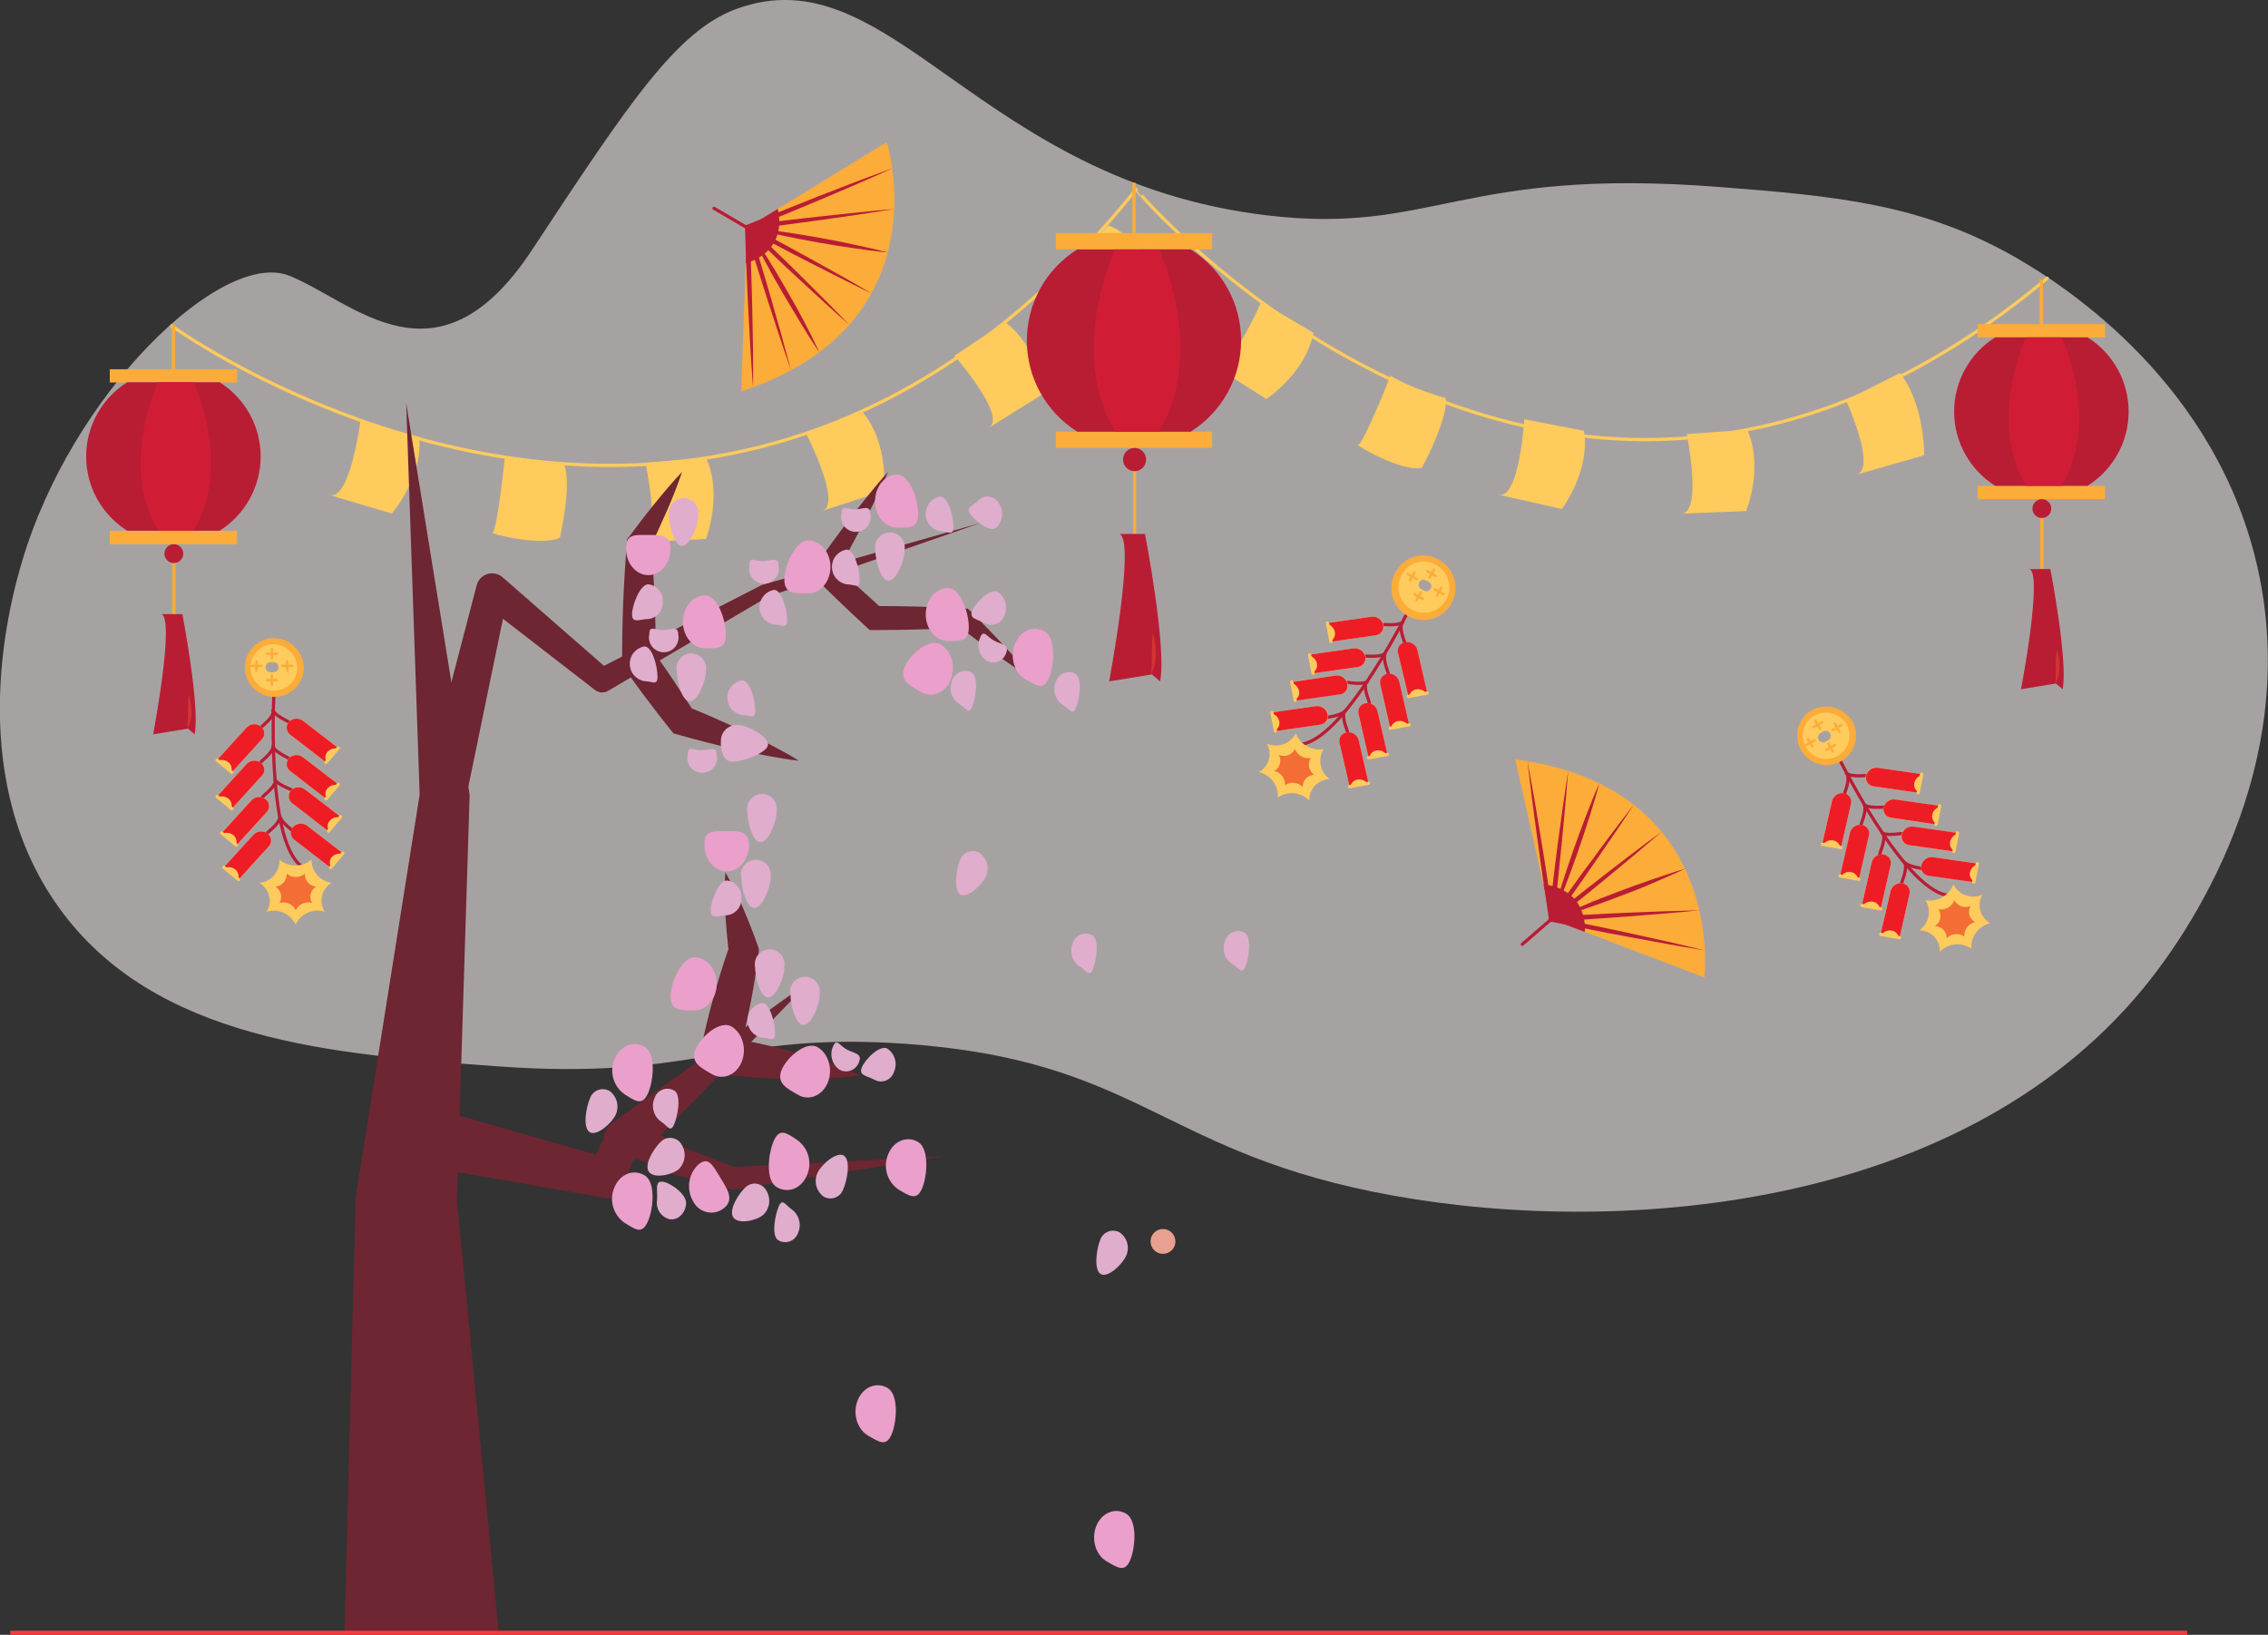 <svg width="111" height="80" viewBox="0 0 111 80" fill="none" xmlns="http://www.w3.org/2000/svg">
<rect x="0" y="0" width="111" height="80" fill="#333333" stroke="none"/>
<g clip-path="url(#clip0_21_189)">
<path d="M26.043 12.222C30.754 5.083 33.108 1.515 36.029 0.442C43.605 -2.342 47.782 8.834 61.989 10.536C70.127 11.512 71.424 8.168 84.095 9.146C89.86 9.594 94.022 9.963 98.625 12.584C101.177 14.04 108.547 18.856 110.519 27.911C112.795 38.369 106.194 46.786 104.901 48.359C95.599 59.665 78.044 60.55 67.125 58.303C56.731 56.172 55.524 51.87 44.323 51.079C35.639 50.468 34.142 52.9 24.341 52.18C16.381 51.598 7.552 50.951 2.862 44.383C-1.918 37.69 0.613 29.071 1.073 27.499C3.513 19.216 10.874 12.17 14.165 13.496C17.323 14.758 21.398 19.271 26.043 12.222Z" fill="#FFF5F5" fill-opacity="0.57"/>
<path d="M74.159 37.16C84.545 38.523 83.416 47.831 83.416 47.831L75.915 44.973L74.159 37.16Z" fill="#FBAC39"/>
<path d="M83.167 44.547C81.965 44.668 80.759 44.765 79.554 44.857C78.349 44.949 77.142 45.023 75.937 45.106L75.953 44.869L77.828 45.26C78.453 45.392 79.078 45.515 79.704 45.655L81.574 46.069C82.197 46.216 82.819 46.356 83.439 46.51C82.807 46.408 82.18 46.294 81.545 46.185L79.651 45.837C79.024 45.724 78.399 45.6 77.772 45.473L75.892 45.099C75.876 45.097 75.861 45.093 75.847 45.086C75.833 45.079 75.821 45.07 75.81 45.058C75.79 45.034 75.779 45.003 75.782 44.972C75.784 44.941 75.798 44.911 75.822 44.891C75.846 44.87 75.877 44.86 75.908 44.862C77.116 44.798 78.321 44.72 79.528 44.668C80.736 44.615 81.957 44.573 83.167 44.547Z" fill="#B91D34"/>
<path d="M82.466 42.515C81.938 42.766 81.403 42.989 80.868 43.225C80.333 43.462 79.789 43.661 79.246 43.87C78.704 44.078 78.157 44.277 77.606 44.464L76.779 44.743C76.5 44.826 76.225 44.918 75.944 44.996C76.207 44.869 76.474 44.76 76.737 44.634L77.542 44.293C78.077 44.057 78.619 43.858 79.164 43.649C79.708 43.441 80.253 43.242 80.802 43.055C81.351 42.868 81.917 42.674 82.466 42.515Z" fill="#B91D34"/>
<path d="M76.746 37.725C76.656 38.94 76.543 40.155 76.424 41.367C76.306 42.579 76.171 43.791 76.046 45.001C76.046 45.033 76.033 45.063 76.011 45.085C75.989 45.107 75.959 45.12 75.927 45.12C75.896 45.12 75.866 45.107 75.844 45.085C75.821 45.063 75.809 45.033 75.809 45.001L75.525 43.067C75.435 42.421 75.335 41.776 75.25 41.128L74.992 39.189C74.916 38.542 74.831 37.893 74.755 37.245C74.881 37.886 74.992 38.53 75.106 39.172L75.43 41.102C75.539 41.743 75.634 42.39 75.736 43.034L76.034 44.966H75.797C75.944 43.758 76.074 42.546 76.233 41.339C76.391 40.131 76.564 38.931 76.746 37.725Z" fill="#B91D34"/>
<path d="M78.273 38.336C78.127 38.904 77.954 39.465 77.776 40.024C77.599 40.583 77.412 41.139 77.22 41.693C77.028 42.248 76.827 42.799 76.614 43.351L76.289 44.17C76.176 44.44 76.067 44.712 75.944 44.98C76.017 44.696 76.102 44.414 76.18 44.13L76.441 43.289C76.614 42.73 76.805 42.174 76.997 41.62C77.189 41.066 77.393 40.517 77.606 39.963C77.819 39.408 78.034 38.871 78.273 38.336Z" fill="#B91D34"/>
<path d="M79.959 39.38C79.329 40.344 78.678 41.294 78.025 42.238C77.703 42.712 77.364 43.185 77.035 43.659L76.039 45.065L75.871 44.904L77.218 43.839C77.67 43.486 78.115 43.129 78.572 42.778L79.936 41.732C80.395 41.388 80.85 41.04 81.314 40.704C80.883 41.083 80.442 41.45 80.007 41.822L78.686 42.92C78.248 43.289 77.798 43.645 77.353 44.007L76.017 45.089C75.995 45.107 75.967 45.116 75.939 45.115C75.91 45.114 75.883 45.102 75.862 45.083C75.841 45.063 75.828 45.037 75.826 45.008C75.823 44.98 75.83 44.951 75.847 44.928L76.86 43.533C77.199 43.06 77.532 42.586 77.878 42.139C78.562 41.199 79.251 40.287 79.959 39.38Z" fill="#B91D34"/>
<path d="M75.537 43.27C77.807 43.568 77.561 45.605 77.561 45.605L75.92 44.987L75.537 43.27Z" fill="#B91D34"/>
<path d="M75.922 44.982L74.504 46.211" stroke="#B91D34" stroke-width="0.157" stroke-linecap="round" stroke-linejoin="round"/>
<path d="M36.278 19.153C46.222 15.892 43.402 6.954 43.402 6.954L36.557 11.147L36.278 19.153Z" fill="#FBAC39"/>
<path d="M43.764 10.226C42.58 10.425 41.375 10.598 40.177 10.766C38.979 10.934 37.781 11.086 36.583 11.24C36.553 11.244 36.522 11.236 36.497 11.217C36.472 11.198 36.455 11.171 36.451 11.14C36.448 11.114 36.453 11.088 36.466 11.065C36.48 11.043 36.5 11.025 36.524 11.015L38.302 10.304C38.896 10.068 39.486 9.831 40.083 9.594L41.87 8.903C42.471 8.682 43.066 8.453 43.669 8.237C43.089 8.51 42.5 8.761 41.906 9.021L40.144 9.774C39.557 10.025 38.96 10.264 38.376 10.51L36.602 11.24L36.545 11.015C37.746 10.875 38.944 10.719 40.147 10.591C41.349 10.463 42.559 10.33 43.764 10.226Z" fill="#B91D34"/>
<path d="M43.449 12.355C42.869 12.3 42.294 12.22 41.718 12.137C41.143 12.054 40.568 11.957 39.995 11.858C39.422 11.758 38.851 11.647 38.283 11.524L37.431 11.337C37.149 11.268 36.865 11.204 36.583 11.126C36.874 11.152 37.161 11.192 37.452 11.223L38.316 11.344C38.892 11.424 39.465 11.524 40.038 11.623C40.611 11.723 41.181 11.834 41.749 11.959C42.318 12.085 42.886 12.203 43.449 12.355Z" fill="#B91D34"/>
<path d="M38.714 18.118C38.312 16.967 37.933 15.809 37.556 14.651C37.18 13.493 36.825 12.326 36.458 11.166L36.695 11.126L36.759 13.082C36.778 13.733 36.803 14.386 36.815 15.037L36.853 16.993C36.853 17.646 36.87 18.298 36.853 18.951C36.801 18.3 36.766 17.649 36.723 16.998L36.617 15.044C36.581 14.393 36.56 13.742 36.529 13.089L36.46 11.128C36.459 11.113 36.461 11.097 36.466 11.082C36.471 11.068 36.479 11.054 36.489 11.042C36.5 11.031 36.512 11.022 36.526 11.015C36.541 11.009 36.556 11.005 36.572 11.005C36.597 11.004 36.623 11.011 36.644 11.027C36.665 11.041 36.68 11.063 36.688 11.088C37.036 12.258 37.398 13.42 37.734 14.592C38.07 15.764 38.402 16.941 38.714 18.118Z" fill="#B91D34"/>
<path d="M40.104 17.237C39.768 16.763 39.455 16.256 39.157 15.757C38.859 15.257 38.551 14.753 38.255 14.246C37.959 13.739 37.672 13.228 37.398 12.71L36.988 11.931C36.858 11.668 36.721 11.407 36.598 11.14C36.768 11.376 36.924 11.63 37.088 11.874L37.561 12.62C37.874 13.117 38.17 13.623 38.463 14.13C38.757 14.637 39.046 15.148 39.32 15.667C39.595 16.185 39.853 16.704 40.104 17.237Z" fill="#B91D34"/>
<path d="M41.567 15.897C40.703 15.137 39.855 14.358 39.013 13.576C38.586 13.19 38.174 12.79 37.755 12.393L36.501 11.209C36.489 11.198 36.481 11.185 36.475 11.171C36.469 11.156 36.466 11.141 36.466 11.126C36.466 11.11 36.469 11.095 36.475 11.081C36.481 11.066 36.489 11.054 36.501 11.043C36.519 11.024 36.542 11.012 36.568 11.008C36.593 11.003 36.62 11.007 36.643 11.019L38.151 11.838C38.655 12.113 39.162 12.378 39.661 12.66L41.165 13.496C41.659 13.782 42.161 14.062 42.654 14.355C42.135 14.119 41.624 13.851 41.11 13.598L39.576 12.821C39.062 12.565 38.558 12.293 38.051 12.028L36.527 11.232L36.664 11.04L37.902 12.241C38.314 12.643 38.733 13.039 39.138 13.446C39.955 14.256 40.769 15.066 41.567 15.897Z" fill="#B91D34"/>
<path d="M36.501 12.892C38.679 12.181 38.058 10.223 38.058 10.223L36.562 11.142L36.501 12.892Z" fill="#B91D34"/>
<path d="M36.565 11.14L34.943 10.193" stroke="#B91D34" stroke-width="0.157" stroke-linecap="round" stroke-linejoin="round"/>
<path d="M8.405 15.948C8.405 15.948 34.803 35.09 55.604 9.269C55.578 9.283 76.259 33.633 100.194 13.614" stroke="#FECB5C" stroke-width="0.157" stroke-linecap="round" stroke-linejoin="round"/>
<path d="M17.634 20.623C17.634 20.623 17.136 24.525 16.121 24.222L19.177 25.129C19.177 25.129 20.702 23.374 20.517 21.385L17.634 20.623ZM31.588 22.647C31.588 22.647 32.438 26.488 31.38 26.547L34.552 26.372C34.552 26.372 35.392 24.205 34.552 22.396L31.588 22.647ZM39.434 21.182C39.434 21.182 41.245 24.674 40.239 25.003L43.258 24.018C43.258 24.018 43.511 21.707 42.228 20.178L39.434 21.182ZM46.712 17.407C46.712 17.407 49.304 20.367 48.404 20.926L51.101 19.247C51.101 19.247 50.798 16.943 49.188 15.764L46.712 17.407ZM52.226 13.2C52.226 13.2 55.434 15.475 54.69 16.228L56.923 13.97C56.923 13.97 56.092 11.798 54.25 11.026L52.226 13.2ZM24.708 22.375C24.708 22.375 24.329 26.069 24.092 26.069C23.855 26.069 26.46 26.779 27.407 26.305C27.407 26.305 28.02 23.59 27.596 22.697C27.596 22.697 25.806 22.704 24.708 22.375ZM61.727 14.77C61.727 14.77 60.188 18.39 59.293 17.824L61.975 19.524C61.975 19.524 63.919 18.25 64.281 16.285L61.727 14.77ZM74.604 20.516C74.604 20.516 74.367 24.442 73.344 24.212L76.443 24.906C76.443 24.906 77.843 23.05 77.521 21.08L74.604 20.516ZM82.552 21.241C82.552 21.241 83.338 25.098 82.287 25.136L85.461 25.008C85.461 25.008 86.333 22.856 85.516 21.032L82.552 21.241ZM90.348 19.588C90.348 19.588 91.875 22.934 90.857 23.227L94.171 22.28C94.171 22.28 94.216 19.83 92.988 18.255L90.348 19.588ZM68.058 18.381C68.058 18.381 66.687 21.833 66.459 21.769C66.232 21.705 68.545 23.097 69.585 22.898C69.585 22.898 70.915 20.452 70.747 19.479C70.747 19.479 69.014 18.996 68.058 18.381Z" fill="#FECB5C"/>
<path d="M55.529 23.057V26.128" stroke="#FBAC39" stroke-width="0.157" stroke-miterlimit="10"/>
<path d="M51.674 11.405H59.326V12.201H51.674V11.405ZM51.674 21.125H59.326V21.921H51.674V21.125Z" fill="#FBAC39"/>
<path d="M58.272 12.203H52.725C51.969 12.677 51.346 13.334 50.914 14.114C50.482 14.895 50.256 15.772 50.256 16.664C50.256 17.556 50.482 18.433 50.914 19.213C51.346 19.994 51.969 20.651 52.725 21.125H58.272C59.028 20.651 59.651 19.994 60.083 19.213C60.515 18.433 60.742 17.556 60.742 16.664C60.742 15.772 60.515 14.895 60.083 14.114C59.651 13.334 59.028 12.677 58.272 12.203Z" fill="#B91D34"/>
<path d="M55.528 23.057C55.841 23.057 56.094 22.802 56.094 22.489C56.094 22.175 55.841 21.92 55.528 21.92C55.216 21.92 54.963 22.175 54.963 22.489C54.963 22.802 55.216 23.057 55.528 23.057Z" fill="#B91D34"/>
<path d="M54.792 26.128H56.038C56.038 26.128 57.115 31.697 56.776 33.345L56.378 33.004L54.281 33.345C54.281 33.345 55.585 26.469 54.792 26.128Z" fill="#B91D34"/>
<path d="M54.586 12.203C54.586 12.203 52.219 17.147 54.586 21.125H56.717C59.084 17.147 56.717 12.203 56.717 12.203H54.586Z" fill="#D01D35"/>
<path d="M55.5 11.405V8.94" stroke="#FBAC39" stroke-width="0.157" stroke-miterlimit="10"/>
<path d="M56.412 30.977C56.518 31.307 56.571 31.652 56.568 31.999C56.572 32.35 56.491 32.696 56.331 33.008C56.367 32.665 56.376 32.333 56.379 31.997C56.381 31.661 56.386 31.325 56.412 30.977Z" fill="#D33333"/>
<path d="M99.932 25.349V27.849" stroke="#FBAC39" stroke-width="0.157" stroke-miterlimit="10"/>
<path d="M96.792 15.861H103.024V16.51H96.792V15.861ZM96.792 23.774H103.024V24.423H96.792V23.774Z" fill="#FBAC39"/>
<path d="M102.167 16.508H97.65C97.034 16.894 96.527 17.429 96.175 18.065C95.823 18.7 95.639 19.415 95.639 20.141C95.639 20.867 95.823 21.582 96.175 22.217C96.527 22.853 97.034 23.389 97.65 23.774H102.167C102.783 23.389 103.291 22.854 103.643 22.218C103.995 21.582 104.179 20.868 104.179 20.141C104.179 19.415 103.995 18.7 103.643 18.064C103.291 17.429 102.783 16.893 102.167 16.508Z" fill="#B91D34"/>
<path d="M99.932 25.349C100.187 25.349 100.393 25.142 100.393 24.887C100.393 24.633 100.187 24.426 99.932 24.426C99.677 24.426 99.47 24.633 99.47 24.887C99.47 25.142 99.677 25.349 99.932 25.349Z" fill="#B91D34"/>
<path d="M99.333 27.849H100.349C100.349 27.849 101.225 32.383 100.948 33.726L100.621 33.449L98.914 33.726C98.914 33.726 99.979 28.126 99.333 27.849Z" fill="#B91D34"/>
<path d="M99.165 16.508C99.165 16.508 97.245 20.533 99.165 23.774H100.895C102.818 20.535 100.895 16.508 100.895 16.508H99.165Z" fill="#D01D35"/>
<path d="M99.908 15.861V13.673" stroke="#FBAC39" stroke-width="0.157" stroke-miterlimit="10"/>
<path d="M100.652 31.799C100.75 32.065 100.798 32.346 100.794 32.63C100.802 32.917 100.735 33.202 100.597 33.454C100.611 33.167 100.616 32.902 100.616 32.63C100.613 32.352 100.625 32.075 100.652 31.799Z" fill="#D33333"/>
<path d="M8.509 27.556V30.054" stroke="#FBAC39" stroke-width="0.157" stroke-miterlimit="10"/>
<path d="M5.372 18.068H11.603V18.717H5.372V18.068ZM5.372 25.981H11.603V26.63H5.372V25.981Z" fill="#FBAC39"/>
<path d="M10.746 18.705H6.229C5.613 19.09 5.105 19.625 4.753 20.261C4.401 20.897 4.216 21.611 4.216 22.338C4.216 23.064 4.401 23.779 4.753 24.415C5.105 25.05 5.613 25.586 6.229 25.971H10.746C11.362 25.585 11.869 25.05 12.221 24.414C12.572 23.779 12.757 23.064 12.757 22.338C12.757 21.612 12.572 20.897 12.221 20.262C11.869 19.626 11.362 19.09 10.746 18.705Z" fill="#B91D34"/>
<path d="M8.509 27.553C8.764 27.553 8.971 27.347 8.971 27.092C8.971 26.837 8.764 26.63 8.509 26.63C8.254 26.63 8.047 26.837 8.047 27.092C8.047 27.347 8.254 27.553 8.509 27.553Z" fill="#B91D34"/>
<path d="M7.91 30.054H8.926C8.926 30.054 9.802 34.591 9.525 35.933L9.203 35.656L7.496 35.933C7.496 35.933 8.556 30.334 7.91 30.054Z" fill="#B91D34"/>
<path d="M7.742 18.705C7.742 18.705 5.822 22.73 7.742 25.971H9.47C11.395 22.742 9.47 18.705 9.47 18.705H7.744" fill="#D01D35"/>
<path d="M8.488 18.068V15.88" stroke="#FBAC39" stroke-width="0.157" stroke-miterlimit="10"/>
<path d="M9.233 34.006C9.33 34.272 9.378 34.554 9.375 34.837C9.382 35.123 9.314 35.407 9.177 35.659C9.191 35.374 9.196 35.109 9.198 34.835C9.195 34.558 9.206 34.281 9.233 34.006Z" fill="#D33333"/>
<path d="M69.104 29.544C69.104 29.544 65.924 36.049 63.739 36.411" stroke="#B91D34" stroke-width="0.157" stroke-linecap="round" stroke-linejoin="round"/>
<path d="M63.419 35.885C63.293 36.136 63.075 36.328 62.81 36.421C62.545 36.514 62.254 36.501 61.999 36.385C62.067 36.502 62.111 36.631 62.129 36.765C62.146 36.9 62.136 37.036 62.1 37.166C62.064 37.297 62.002 37.419 61.918 37.525C61.834 37.631 61.729 37.719 61.611 37.784C61.889 37.846 62.136 38.005 62.306 38.234C62.476 38.463 62.558 38.745 62.536 39.03C62.769 38.864 63.054 38.788 63.338 38.816C63.622 38.844 63.886 38.974 64.082 39.181C64.077 39.046 64.098 38.911 64.146 38.784C64.193 38.657 64.266 38.541 64.359 38.443C64.452 38.344 64.564 38.266 64.688 38.212C64.812 38.158 64.946 38.129 65.082 38.127C64.853 37.967 64.695 37.726 64.639 37.453C64.584 37.18 64.634 36.896 64.781 36.66C64.499 36.707 64.21 36.656 63.962 36.515C63.714 36.374 63.522 36.151 63.419 35.885Z" fill="#FECB5C"/>
<path d="M63.379 36.657C63.308 36.797 63.186 36.904 63.038 36.957C62.89 37.009 62.727 37.003 62.584 36.939C62.622 37.005 62.647 37.078 62.657 37.153C62.667 37.229 62.662 37.306 62.641 37.379C62.621 37.453 62.586 37.521 62.539 37.581C62.492 37.641 62.433 37.691 62.366 37.727C62.522 37.762 62.661 37.851 62.757 37.98C62.852 38.108 62.898 38.266 62.887 38.426C63.018 38.334 63.178 38.292 63.337 38.308C63.496 38.323 63.645 38.395 63.756 38.511C63.753 38.435 63.765 38.359 63.792 38.288C63.819 38.217 63.86 38.151 63.913 38.096C63.965 38.041 64.028 37.997 64.098 37.967C64.168 37.936 64.243 37.92 64.319 37.919C64.191 37.829 64.102 37.693 64.071 37.539C64.039 37.386 64.068 37.226 64.151 37.093C63.992 37.121 63.828 37.093 63.687 37.014C63.546 36.934 63.437 36.808 63.379 36.657Z" fill="#F36E34"/>
<path d="M68.766 31.571C68.813 31.486 68.491 30.934 68.593 30.551M67.949 33.037C67.998 32.949 67.676 32.4 67.776 32.014M67.016 34.448C67.063 34.363 66.741 33.811 66.843 33.428M65.951 35.892C66 35.807 65.678 35.258 65.778 34.872M67.601 30.586C67.672 30.515 68.311 30.66 68.652 30.459M66.729 32.128C66.8 32.059 67.44 32.201 67.781 31.995M65.849 33.409C65.924 33.345 66.545 33.539 66.912 33.366M64.854 35.154C64.906 35.069 65.543 35.073 65.827 34.794" stroke="#B91D34" stroke-width="0.157" stroke-linecap="round" stroke-linejoin="round"/>
<path d="M66.978 37.079L66.49 34.948C66.476 34.89 66.474 34.83 66.485 34.771C66.496 34.713 66.519 34.657 66.553 34.608C66.588 34.559 66.632 34.518 66.683 34.488C66.734 34.457 66.791 34.438 66.85 34.431C66.976 34.415 67.103 34.446 67.207 34.517C67.312 34.588 67.387 34.695 67.418 34.817L67.892 36.922L67.004 37.079H66.978Z" fill="#FECB5C"/>
<path d="M67.418 34.806L67.911 36.958H67.882C67.829 36.875 67.754 36.808 67.665 36.766C67.575 36.724 67.476 36.709 67.378 36.721C67.285 36.733 67.199 36.774 67.133 36.84C67.066 36.906 67.023 36.991 67.011 37.084H66.983L66.49 34.931C66.476 34.873 66.474 34.813 66.485 34.755C66.496 34.696 66.519 34.64 66.553 34.591C66.587 34.542 66.632 34.501 66.683 34.47C66.734 34.44 66.791 34.42 66.85 34.413C66.977 34.397 67.105 34.428 67.21 34.5C67.315 34.573 67.389 34.682 67.418 34.806Z" fill="#EE1C25"/>
<path d="M66.978 37.079L67.013 37.072L67.901 36.916L66.978 37.079Z" stroke="#FECB5C" stroke-width="0.157" stroke-linecap="round" stroke-linejoin="round"/>
<path d="M68.043 35.635L67.553 33.504C67.539 33.446 67.537 33.385 67.549 33.327C67.56 33.268 67.583 33.212 67.617 33.163C67.652 33.114 67.696 33.074 67.747 33.043C67.799 33.013 67.856 32.994 67.915 32.987C68.041 32.971 68.168 33.001 68.272 33.071C68.377 33.142 68.452 33.249 68.484 33.371L68.957 35.478L68.072 35.635H68.043Z" fill="#FECB5C"/>
<path d="M68.484 33.364L68.976 35.518H68.948C68.895 35.435 68.819 35.368 68.73 35.327C68.641 35.285 68.541 35.269 68.444 35.282C68.35 35.292 68.264 35.334 68.197 35.399C68.131 35.465 68.088 35.551 68.076 35.644H68.048L67.553 33.489C67.54 33.431 67.538 33.371 67.549 33.312C67.561 33.254 67.584 33.199 67.618 33.15C67.653 33.101 67.697 33.06 67.748 33.029C67.799 32.999 67.856 32.98 67.915 32.973C68.042 32.957 68.169 32.987 68.274 33.06C68.379 33.132 68.454 33.24 68.484 33.364Z" fill="#EE1C25"/>
<path d="M68.043 35.635L68.079 35.627L68.964 35.471L68.043 35.635Z" stroke="#FECB5C" stroke-width="0.157" stroke-linecap="round" stroke-linejoin="round"/>
<path d="M65.136 31.361L64.97 30.489L67.139 30.179C67.264 30.162 67.392 30.192 67.496 30.262C67.601 30.333 67.676 30.44 67.707 30.563C67.721 30.62 67.723 30.681 67.712 30.739C67.701 30.798 67.678 30.853 67.644 30.902C67.61 30.951 67.566 30.992 67.515 31.023C67.464 31.053 67.406 31.072 67.347 31.079L65.143 31.396L65.136 31.361Z" fill="#FECB5C"/>
<path d="M67.139 30.179L64.918 30.497V30.525C65.015 30.542 65.106 30.587 65.178 30.654C65.25 30.721 65.301 30.808 65.325 30.904C65.349 30.995 65.34 31.092 65.302 31.178C65.263 31.264 65.196 31.334 65.112 31.377V31.406L67.333 31.086C67.392 31.079 67.449 31.06 67.501 31.03C67.552 30.999 67.596 30.958 67.63 30.909C67.664 30.86 67.687 30.805 67.698 30.746C67.709 30.688 67.707 30.628 67.693 30.57C67.664 30.449 67.591 30.342 67.49 30.27C67.388 30.198 67.263 30.166 67.139 30.179Z" fill="#EE1C25"/>
<path d="M64.97 30.49L65.136 31.361L65.143 31.397L64.97 30.49Z" stroke="#FECB5C" stroke-width="0.157" stroke-linecap="round" stroke-linejoin="round"/>
<path d="M64.26 32.911L64.092 32.04L66.26 31.73C66.386 31.713 66.514 31.742 66.619 31.813C66.724 31.884 66.8 31.991 66.831 32.114C66.845 32.172 66.847 32.232 66.836 32.291C66.825 32.349 66.801 32.405 66.767 32.454C66.733 32.503 66.688 32.544 66.637 32.574C66.585 32.604 66.528 32.623 66.469 32.63L64.267 32.947L64.26 32.911Z" fill="#FECB5C"/>
<path d="M66.261 31.728L64.042 32.045V32.073C64.139 32.09 64.23 32.135 64.302 32.203C64.374 32.27 64.425 32.356 64.449 32.452C64.473 32.544 64.465 32.64 64.426 32.726C64.388 32.812 64.32 32.883 64.236 32.926V32.954L66.455 32.637C66.514 32.63 66.571 32.61 66.622 32.58C66.674 32.549 66.718 32.508 66.752 32.459C66.786 32.41 66.81 32.354 66.821 32.295C66.832 32.237 66.831 32.176 66.817 32.118C66.787 31.997 66.715 31.89 66.612 31.818C66.51 31.747 66.385 31.714 66.261 31.728Z" fill="#EE1C25"/>
<path d="M64.092 32.04L64.26 32.911L64.267 32.947L64.092 32.04Z" stroke="#FECB5C" stroke-width="0.157" stroke-linecap="round" stroke-linejoin="round"/>
<path d="M63.386 34.238L63.218 33.367L65.389 33.056C65.514 33.04 65.641 33.069 65.746 33.14C65.851 33.211 65.926 33.318 65.957 33.44C65.972 33.498 65.973 33.558 65.962 33.617C65.951 33.676 65.928 33.731 65.893 33.78C65.859 33.829 65.815 33.87 65.763 33.9C65.712 33.931 65.655 33.95 65.595 33.956L63.393 34.273L63.386 34.238Z" fill="#FECB5C"/>
<path d="M65.389 33.056L63.169 33.385V33.414C63.266 33.431 63.356 33.476 63.428 33.543C63.5 33.61 63.552 33.697 63.576 33.792C63.599 33.884 63.591 33.98 63.552 34.066C63.513 34.153 63.447 34.223 63.363 34.266V34.294L65.581 33.977C65.64 33.97 65.698 33.951 65.749 33.92C65.8 33.889 65.844 33.848 65.878 33.799C65.912 33.75 65.936 33.694 65.947 33.636C65.958 33.577 65.957 33.517 65.943 33.459C65.916 33.335 65.845 33.226 65.743 33.152C65.641 33.078 65.515 33.044 65.389 33.056Z" fill="#EE1C25"/>
<path d="M63.218 33.366L63.386 34.237L63.393 34.273L63.218 33.366Z" stroke="#FECB5C" stroke-width="0.157" stroke-linecap="round" stroke-linejoin="round"/>
<path d="M62.416 35.736L62.248 34.865L64.418 34.552C64.544 34.537 64.671 34.567 64.775 34.638C64.88 34.709 64.955 34.816 64.987 34.938C65.001 34.996 65.002 35.057 64.992 35.115C64.98 35.174 64.957 35.23 64.923 35.279C64.888 35.327 64.844 35.368 64.793 35.399C64.741 35.429 64.684 35.448 64.624 35.454L62.423 35.772L62.416 35.736Z" fill="#FECB5C"/>
<path d="M64.419 34.554L62.198 34.872V34.9C62.295 34.917 62.385 34.962 62.457 35.029C62.53 35.097 62.581 35.183 62.605 35.279C62.628 35.37 62.62 35.467 62.581 35.553C62.543 35.639 62.476 35.709 62.392 35.752V35.781L64.61 35.461C64.67 35.455 64.727 35.436 64.778 35.406C64.83 35.375 64.874 35.334 64.909 35.285C64.943 35.236 64.966 35.181 64.977 35.122C64.988 35.063 64.987 35.003 64.973 34.945C64.943 34.824 64.871 34.718 64.769 34.646C64.667 34.574 64.543 34.542 64.419 34.554Z" fill="#EE1C25"/>
<path d="M62.248 34.865L62.416 35.737L62.423 35.77V35.772L62.248 34.865Z" stroke="#FECB5C" stroke-width="0.157" stroke-linecap="round" stroke-linejoin="round"/>
<path d="M68.919 34.096L68.432 31.965C68.418 31.907 68.416 31.847 68.427 31.788C68.438 31.73 68.461 31.674 68.495 31.625C68.529 31.576 68.573 31.535 68.624 31.505C68.675 31.475 68.732 31.455 68.791 31.449C68.917 31.431 69.044 31.461 69.149 31.532C69.254 31.603 69.329 31.709 69.36 31.832L69.833 33.937L68.945 34.096H68.919Z" fill="#FECB5C"/>
<path d="M69.369 31.813L69.862 33.967H69.833C69.781 33.884 69.705 33.817 69.616 33.775C69.526 33.733 69.427 33.718 69.329 33.73C69.236 33.741 69.15 33.783 69.083 33.849C69.017 33.914 68.974 34 68.962 34.093H68.933L68.422 31.945C68.408 31.887 68.406 31.827 68.417 31.769C68.428 31.71 68.451 31.655 68.485 31.606C68.519 31.557 68.564 31.516 68.615 31.485C68.666 31.455 68.723 31.436 68.782 31.429C68.91 31.407 69.042 31.434 69.151 31.505C69.26 31.576 69.338 31.686 69.369 31.813Z" fill="#EE1C25"/>
<path d="M68.919 34.084V34.081L68.955 34.077L69.843 33.918L68.919 34.084Z" stroke="#FECB5C" stroke-width="0.157" stroke-linecap="round" stroke-linejoin="round"/>
<path d="M66.055 38.493L65.564 36.362C65.55 36.304 65.549 36.243 65.56 36.185C65.571 36.126 65.594 36.07 65.629 36.022C65.663 35.973 65.707 35.932 65.759 35.901C65.81 35.871 65.867 35.852 65.927 35.846C66.052 35.828 66.179 35.858 66.284 35.929C66.389 35.999 66.464 36.106 66.495 36.229L66.968 38.334L66.083 38.493H66.055Z" fill="#FECB5C"/>
<path d="M66.497 36.227L66.99 38.381H66.961C66.909 38.297 66.834 38.231 66.744 38.189C66.655 38.147 66.555 38.131 66.457 38.145C66.364 38.155 66.277 38.196 66.211 38.262C66.144 38.328 66.102 38.414 66.09 38.507H66.055L65.562 36.355C65.548 36.297 65.546 36.236 65.557 36.177C65.569 36.119 65.592 36.063 65.626 36.014C65.66 35.965 65.705 35.924 65.756 35.894C65.808 35.864 65.865 35.845 65.924 35.838C66.051 35.82 66.18 35.85 66.286 35.922C66.392 35.993 66.467 36.102 66.497 36.227Z" fill="#EE1C25"/>
<path d="M66.057 38.493V38.49L66.092 38.486L66.978 38.327L66.057 38.493Z" stroke="#FECB5C" stroke-width="0.157" stroke-linecap="round" stroke-linejoin="round"/>
<path d="M68.372 27.88C68.193 28.14 68.096 28.449 68.095 28.765C68.094 29.081 68.189 29.391 68.366 29.652C68.544 29.914 68.796 30.116 69.09 30.232C69.385 30.347 69.707 30.372 70.015 30.301C70.323 30.23 70.603 30.069 70.818 29.836C71.032 29.604 71.172 29.312 71.218 29C71.264 28.687 71.215 28.367 71.076 28.083C70.938 27.799 70.716 27.563 70.442 27.407C70.104 27.196 69.697 27.128 69.309 27.217C68.922 27.305 68.585 27.544 68.372 27.88ZM69.466 28.47C69.499 28.418 69.551 28.381 69.611 28.367C69.67 28.353 69.733 28.363 69.786 28.394L69.928 28.477C69.981 28.506 70.022 28.554 70.041 28.611C70.06 28.669 70.056 28.732 70.03 28.787L70.004 28.832C69.971 28.884 69.919 28.92 69.859 28.934C69.799 28.948 69.737 28.939 69.684 28.908L69.542 28.825C69.488 28.796 69.448 28.748 69.429 28.69C69.41 28.632 69.414 28.57 69.44 28.515L69.466 28.47Z" fill="#FBAC39"/>
<path d="M68.659 28.041C68.517 28.248 68.442 28.493 68.442 28.744C68.442 28.994 68.517 29.239 68.659 29.447C68.8 29.654 69.001 29.813 69.235 29.904C69.469 29.995 69.724 30.014 69.969 29.957C70.213 29.9 70.434 29.771 70.604 29.586C70.774 29.401 70.884 29.17 70.919 28.921C70.955 28.673 70.915 28.42 70.805 28.195C70.694 27.969 70.518 27.783 70.3 27.66C70.167 27.576 70.019 27.519 69.865 27.493C69.71 27.467 69.552 27.472 69.4 27.507C69.247 27.543 69.103 27.608 68.976 27.7C68.849 27.791 68.741 27.907 68.659 28.041ZM69.471 28.469C69.504 28.418 69.556 28.381 69.615 28.367C69.675 28.353 69.738 28.362 69.791 28.393L69.933 28.476C69.986 28.505 70.027 28.553 70.046 28.611C70.064 28.669 70.061 28.732 70.034 28.787L70.008 28.831C69.975 28.883 69.924 28.92 69.864 28.934C69.804 28.948 69.742 28.939 69.689 28.907L69.547 28.824C69.493 28.796 69.453 28.747 69.434 28.69C69.415 28.632 69.419 28.569 69.445 28.514L69.471 28.469Z" fill="#FECB5C"/>
<path d="M70.174 27.875L69.954 28.264M69.852 27.949L70.273 28.188M69.54 28.995L69.319 29.384M69.22 29.071L69.641 29.308M69.225 28.02L69.004 28.408M68.903 28.096L69.324 28.335M70.539 28.763L70.319 29.152M70.217 28.839L70.641 29.078" stroke="#FBAC39" stroke-width="0.118" stroke-linecap="round" stroke-linejoin="round"/>
<path d="M89.917 36.937C89.917 36.937 93.097 43.441 95.282 43.803" stroke="#B91D34" stroke-width="0.157" stroke-linecap="round" stroke-linejoin="round"/>
<path d="M95.602 43.278C95.728 43.528 95.947 43.72 96.211 43.813C96.476 43.907 96.766 43.895 97.022 43.78C96.954 43.897 96.91 44.026 96.892 44.16C96.875 44.295 96.885 44.431 96.921 44.561C96.957 44.692 97.019 44.814 97.103 44.92C97.187 45.026 97.292 45.114 97.41 45.179C97.132 45.24 96.885 45.4 96.715 45.629C96.545 45.858 96.463 46.14 96.485 46.425C96.252 46.259 95.967 46.183 95.683 46.211C95.399 46.239 95.135 46.369 94.939 46.576C94.944 46.441 94.923 46.306 94.876 46.179C94.828 46.053 94.756 45.937 94.663 45.839C94.57 45.74 94.458 45.662 94.335 45.607C94.211 45.553 94.077 45.524 93.942 45.523C94.169 45.362 94.326 45.12 94.382 44.847C94.437 44.575 94.386 44.291 94.24 44.054C94.522 44.102 94.811 44.05 95.059 43.909C95.308 43.767 95.499 43.544 95.602 43.278Z" fill="#FECB5C"/>
<path d="M95.649 44.052C95.721 44.191 95.843 44.297 95.991 44.35C96.139 44.402 96.301 44.396 96.444 44.334C96.406 44.399 96.38 44.472 96.37 44.547C96.36 44.623 96.366 44.7 96.386 44.773C96.406 44.846 96.441 44.915 96.489 44.974C96.536 45.034 96.595 45.083 96.662 45.12C96.504 45.155 96.364 45.246 96.268 45.377C96.172 45.507 96.127 45.669 96.141 45.83C96.01 45.738 95.851 45.696 95.691 45.712C95.532 45.727 95.383 45.8 95.272 45.915C95.275 45.839 95.263 45.763 95.236 45.691C95.209 45.62 95.168 45.555 95.116 45.499C95.063 45.444 95 45.4 94.93 45.369C94.861 45.339 94.785 45.322 94.709 45.321C94.837 45.231 94.926 45.096 94.957 44.942C94.989 44.789 94.96 44.63 94.877 44.497C95.037 44.525 95.203 44.495 95.344 44.414C95.485 44.333 95.593 44.205 95.649 44.052Z" fill="#F36E34"/>
<path d="M90.256 38.966C90.208 38.879 90.53 38.329 90.428 37.943M91.084 40.43C91.034 40.344 91.356 39.793 91.257 39.409M92.005 41.843C91.958 41.755 92.28 41.206 92.178 40.82M93.071 43.288C93.021 43.202 93.343 42.651 93.243 42.267M91.42 37.979C91.349 37.91 90.71 38.055 90.369 37.851M92.292 39.523C92.221 39.452 91.581 39.594 91.243 39.39M93.172 40.804C93.097 40.74 92.476 40.934 92.109 40.759M94.167 42.546C94.115 42.461 93.478 42.466 93.194 42.189" stroke="#B91D34" stroke-width="0.157" stroke-linecap="round" stroke-linejoin="round"/>
<path d="M92.008 44.466L91.122 44.307L91.596 42.203C91.627 42.08 91.702 41.974 91.807 41.903C91.912 41.832 92.039 41.802 92.164 41.819C92.223 41.826 92.28 41.845 92.331 41.875C92.382 41.906 92.426 41.947 92.46 41.996C92.495 42.045 92.518 42.1 92.529 42.159C92.54 42.217 92.538 42.277 92.524 42.335L92.036 44.466H92.008Z" fill="#FECB5C"/>
<path d="M91.603 42.203L91.11 44.357H91.139C91.192 44.274 91.267 44.207 91.356 44.165C91.446 44.123 91.545 44.108 91.643 44.12C91.736 44.131 91.822 44.173 91.889 44.239C91.955 44.304 91.998 44.39 92.01 44.483H92.038L92.531 42.328C92.545 42.27 92.547 42.21 92.536 42.152C92.525 42.093 92.502 42.038 92.468 41.989C92.434 41.94 92.389 41.899 92.338 41.868C92.287 41.838 92.23 41.819 92.171 41.812C92.045 41.795 91.917 41.826 91.812 41.898C91.707 41.971 91.633 42.079 91.603 42.203Z" fill="#EE1C25"/>
<path d="M91.122 44.308L92.008 44.466L92.043 44.473L91.122 44.308Z" stroke="#FECB5C" stroke-width="0.157" stroke-linecap="round" stroke-linejoin="round"/>
<path d="M90.942 43.022L90.057 42.863L90.53 40.758C90.561 40.636 90.636 40.529 90.741 40.458C90.846 40.387 90.973 40.358 91.099 40.375C91.158 40.381 91.215 40.4 91.267 40.431C91.318 40.461 91.362 40.502 91.397 40.551C91.431 40.6 91.454 40.655 91.466 40.714C91.477 40.773 91.475 40.833 91.461 40.891L90.971 43.022H90.942Z" fill="#FECB5C"/>
<path d="M90.537 40.758L90.045 42.91H90.073C90.126 42.827 90.202 42.76 90.291 42.718C90.38 42.676 90.48 42.661 90.578 42.674C90.67 42.685 90.757 42.726 90.823 42.792C90.889 42.858 90.932 42.943 90.945 43.036H90.973L91.468 40.883C91.482 40.825 91.484 40.765 91.473 40.706C91.462 40.648 91.438 40.592 91.404 40.543C91.37 40.494 91.325 40.453 91.274 40.423C91.222 40.393 91.165 40.374 91.106 40.367C90.979 40.35 90.851 40.381 90.746 40.453C90.641 40.525 90.567 40.634 90.537 40.758Z" fill="#EE1C25"/>
<path d="M90.057 42.863L90.942 43.022L90.978 43.027V43.029L90.057 42.863Z" stroke="#FECB5C" stroke-width="0.157" stroke-linecap="round" stroke-linejoin="round"/>
<path d="M93.878 38.791L91.674 38.476C91.615 38.469 91.558 38.45 91.506 38.419C91.455 38.388 91.411 38.347 91.377 38.298C91.343 38.249 91.32 38.193 91.309 38.135C91.298 38.076 91.3 38.016 91.314 37.958C91.346 37.836 91.421 37.729 91.526 37.659C91.63 37.588 91.757 37.558 91.882 37.574L94.053 37.887L93.885 38.756L93.878 38.791Z" fill="#FECB5C"/>
<path d="M91.882 37.571L94.103 37.891V37.917C94.006 37.934 93.916 37.979 93.844 38.047C93.771 38.114 93.72 38.2 93.696 38.296C93.672 38.387 93.681 38.484 93.719 38.57C93.758 38.656 93.825 38.726 93.909 38.769V38.795L91.69 38.478C91.631 38.471 91.574 38.452 91.523 38.422C91.472 38.391 91.427 38.35 91.393 38.302C91.359 38.253 91.335 38.197 91.324 38.139C91.313 38.08 91.314 38.02 91.328 37.962C91.358 37.841 91.431 37.735 91.532 37.664C91.634 37.592 91.758 37.559 91.882 37.571Z" fill="#EE1C25"/>
<path d="M93.878 38.791V38.788L93.885 38.755L94.051 37.884L93.878 38.791Z" stroke="#FECB5C" stroke-width="0.157" stroke-linecap="round" stroke-linejoin="round"/>
<path d="M94.754 40.341L92.552 40.026C92.493 40.02 92.436 40.001 92.384 39.971C92.333 39.94 92.289 39.899 92.255 39.85C92.221 39.801 92.197 39.745 92.186 39.687C92.176 39.628 92.178 39.568 92.192 39.51C92.223 39.387 92.298 39.28 92.403 39.209C92.508 39.138 92.635 39.108 92.761 39.124L94.929 39.437L94.761 40.308L94.754 40.341Z" fill="#FECB5C"/>
<path d="M92.76 39.124L94.979 39.441V39.468C94.882 39.486 94.792 39.531 94.72 39.598C94.648 39.665 94.597 39.751 94.572 39.846C94.548 39.938 94.557 40.034 94.595 40.12C94.634 40.206 94.701 40.277 94.785 40.32V40.346L92.552 40.014C92.493 40.008 92.436 39.989 92.385 39.958C92.334 39.928 92.29 39.887 92.256 39.838C92.222 39.789 92.198 39.733 92.187 39.675C92.176 39.616 92.178 39.556 92.192 39.498C92.225 39.377 92.301 39.273 92.406 39.204C92.51 39.135 92.636 39.107 92.76 39.124Z" fill="#EE1C25"/>
<path d="M94.754 40.341V40.339L94.761 40.306L94.929 39.435L94.754 40.341Z" stroke="#FECB5C" stroke-width="0.157" stroke-linecap="round" stroke-linejoin="round"/>
<path d="M95.628 41.672L93.426 41.357C93.367 41.351 93.309 41.332 93.258 41.301C93.206 41.271 93.162 41.23 93.128 41.181C93.093 41.132 93.07 41.077 93.059 41.018C93.048 40.959 93.049 40.899 93.064 40.841C93.095 40.719 93.171 40.612 93.275 40.541C93.38 40.47 93.506 40.44 93.632 40.455L95.803 40.768L95.635 41.639L95.628 41.672Z" fill="#FECB5C"/>
<path d="M93.632 40.45L95.852 40.768V40.794C95.756 40.812 95.666 40.857 95.594 40.924C95.522 40.991 95.47 41.077 95.445 41.173C95.422 41.264 95.43 41.361 95.469 41.447C95.508 41.533 95.574 41.603 95.658 41.646V41.672L93.44 41.355C93.38 41.349 93.323 41.33 93.272 41.299C93.22 41.269 93.176 41.228 93.142 41.179C93.107 41.13 93.084 41.075 93.073 41.016C93.062 40.957 93.064 40.897 93.078 40.839C93.108 40.718 93.18 40.613 93.282 40.541C93.384 40.47 93.508 40.438 93.632 40.45Z" fill="#EE1C25"/>
<path d="M95.628 41.667V41.665L95.635 41.632L95.803 40.76L95.628 41.667Z" stroke="#FECB5C" stroke-width="0.157" stroke-linecap="round" stroke-linejoin="round"/>
<path d="M96.596 43.164L94.394 42.849C94.335 42.842 94.277 42.823 94.226 42.792C94.174 42.762 94.13 42.721 94.096 42.672C94.062 42.623 94.038 42.567 94.027 42.508C94.016 42.449 94.018 42.389 94.032 42.331C94.064 42.209 94.139 42.103 94.244 42.032C94.349 41.962 94.475 41.931 94.6 41.947L96.771 42.259L96.603 43.128L96.596 43.164Z" fill="#FECB5C"/>
<path d="M94.603 41.947L96.823 42.267V42.292C96.726 42.31 96.636 42.355 96.564 42.422C96.492 42.489 96.44 42.576 96.416 42.671C96.393 42.763 96.402 42.859 96.44 42.945C96.479 43.031 96.546 43.102 96.629 43.145V43.171L94.397 42.856C94.337 42.849 94.28 42.83 94.229 42.8C94.178 42.769 94.134 42.728 94.099 42.679C94.065 42.631 94.042 42.575 94.03 42.517C94.019 42.458 94.02 42.398 94.034 42.34C94.064 42.216 94.139 42.107 94.243 42.035C94.348 41.962 94.476 41.931 94.603 41.947Z" fill="#EE1C25"/>
<path d="M96.598 43.166V43.164L96.606 43.128L96.774 42.259L96.598 43.166Z" stroke="#FECB5C" stroke-width="0.157" stroke-linecap="round" stroke-linejoin="round"/>
<path d="M90.066 41.471L89.178 41.312L89.652 39.208C89.683 39.085 89.758 38.978 89.863 38.907C89.968 38.836 90.095 38.806 90.22 38.822C90.279 38.829 90.337 38.848 90.388 38.879C90.439 38.91 90.483 38.951 90.517 39C90.551 39.049 90.574 39.105 90.585 39.163C90.596 39.222 90.594 39.282 90.58 39.34L90.092 41.471H90.066Z" fill="#FECB5C"/>
<path d="M89.661 39.207L89.169 41.36H89.197C89.25 41.276 89.326 41.21 89.415 41.168C89.504 41.126 89.604 41.11 89.702 41.123C89.794 41.134 89.88 41.176 89.947 41.241C90.013 41.307 90.056 41.393 90.069 41.485H90.097L90.589 39.333C90.603 39.275 90.605 39.215 90.594 39.156C90.582 39.098 90.559 39.042 90.525 38.993C90.491 38.944 90.447 38.903 90.397 38.872C90.346 38.841 90.289 38.822 90.23 38.814C90.103 38.798 89.975 38.829 89.87 38.902C89.765 38.974 89.691 39.083 89.661 39.207Z" fill="#EE1C25"/>
<path d="M89.181 41.312L90.066 41.471L90.102 41.475V41.478L89.181 41.312Z" stroke="#FECB5C" stroke-width="0.157" stroke-linecap="round" stroke-linejoin="round"/>
<path d="M92.929 45.878L92.043 45.721L92.517 43.617C92.549 43.494 92.624 43.388 92.728 43.317C92.833 43.245 92.96 43.215 93.085 43.23C93.144 43.237 93.201 43.257 93.252 43.287C93.304 43.317 93.348 43.358 93.382 43.407C93.416 43.456 93.44 43.511 93.451 43.57C93.462 43.629 93.461 43.689 93.447 43.747L92.957 45.878H92.929Z" fill="#FECB5C"/>
<path d="M92.524 43.617L92.031 45.769H92.06C92.113 45.686 92.188 45.619 92.277 45.577C92.367 45.535 92.466 45.52 92.564 45.532C92.657 45.543 92.744 45.585 92.81 45.651C92.877 45.716 92.921 45.802 92.933 45.895H92.962L93.454 43.742C93.468 43.684 93.47 43.624 93.459 43.565C93.448 43.506 93.424 43.45 93.39 43.401C93.356 43.352 93.312 43.311 93.26 43.28C93.209 43.25 93.151 43.23 93.092 43.224C92.966 43.208 92.838 43.239 92.733 43.312C92.628 43.384 92.554 43.493 92.524 43.617Z" fill="#EE1C25"/>
<path d="M92.043 45.721L92.929 45.877L92.964 45.885L92.043 45.721Z" stroke="#FECB5C" stroke-width="0.157" stroke-linecap="round" stroke-linejoin="round"/>
<path d="M88.579 34.806C88.349 34.965 88.169 35.187 88.063 35.446C87.956 35.705 87.927 35.99 87.98 36.265C88.033 36.54 88.164 36.794 88.358 36.995C88.553 37.197 88.802 37.337 89.075 37.4C89.348 37.462 89.633 37.444 89.896 37.347C90.158 37.25 90.387 37.079 90.554 36.854C90.721 36.629 90.819 36.36 90.835 36.081C90.852 35.801 90.787 35.523 90.649 35.279C90.436 34.943 90.099 34.705 89.712 34.616C89.324 34.527 88.917 34.596 88.579 34.806ZM89.581 35.919C89.608 35.974 89.612 36.037 89.593 36.096C89.574 36.154 89.533 36.203 89.479 36.231L89.337 36.312C89.283 36.342 89.22 36.349 89.161 36.333C89.102 36.317 89.051 36.279 89.02 36.227L88.994 36.182C88.967 36.127 88.963 36.063 88.981 36.005C89.001 35.947 89.041 35.898 89.096 35.869L89.237 35.789C89.29 35.757 89.353 35.747 89.412 35.761C89.472 35.775 89.524 35.811 89.557 35.862L89.581 35.919Z" fill="#FBAC39"/>
<path d="M88.726 35.054C88.543 35.18 88.4 35.356 88.316 35.561C88.231 35.766 88.208 35.992 88.249 36.21C88.29 36.428 88.394 36.63 88.548 36.79C88.702 36.95 88.899 37.062 89.115 37.112C89.332 37.162 89.558 37.148 89.766 37.071C89.975 36.995 90.156 36.859 90.289 36.681C90.422 36.503 90.5 36.29 90.514 36.069C90.528 35.847 90.477 35.626 90.367 35.433C90.285 35.3 90.177 35.184 90.05 35.093C89.922 35.001 89.778 34.936 89.626 34.901C89.473 34.866 89.315 34.861 89.16 34.887C89.006 34.914 88.859 34.97 88.726 35.054ZM89.581 35.907C89.608 35.962 89.612 36.025 89.593 36.083C89.574 36.142 89.533 36.19 89.479 36.219L89.337 36.3C89.285 36.33 89.223 36.34 89.164 36.326C89.105 36.312 89.053 36.277 89.02 36.226L88.994 36.181C88.967 36.126 88.963 36.063 88.981 36.004C89.001 35.946 89.041 35.898 89.096 35.869L89.238 35.788C89.29 35.757 89.353 35.747 89.412 35.761C89.472 35.774 89.524 35.81 89.557 35.862L89.581 35.907Z" fill="#FECB5C"/>
<path d="M88.847 35.27L89.067 35.656M89.169 35.343L88.748 35.582M89.481 36.389L89.702 36.778M89.801 36.463L89.38 36.702M89.799 35.414L90.016 35.802M90.118 35.487L89.697 35.727M88.482 36.157L88.703 36.546M88.804 36.231L88.381 36.47" stroke="#FBAC39" stroke-width="0.118" stroke-linecap="round" stroke-linejoin="round"/>
<path d="M13.415 33.75C13.415 33.75 12.993 40.976 14.719 42.361" stroke="#B91D34" stroke-width="0.157" stroke-linecap="round" stroke-linejoin="round"/>
<path d="M15.254 42.063C15.243 42.342 15.339 42.614 15.522 42.824C15.705 43.034 15.962 43.166 16.239 43.193C16.121 43.261 16.018 43.353 15.936 43.462C15.854 43.571 15.795 43.696 15.762 43.829C15.729 43.961 15.723 44.099 15.745 44.234C15.767 44.369 15.816 44.498 15.889 44.614C15.616 44.529 15.322 44.547 15.061 44.662C14.8 44.777 14.59 44.983 14.468 45.241C14.346 44.983 14.136 44.778 13.875 44.663C13.614 44.548 13.32 44.532 13.048 44.616C13.119 44.501 13.167 44.373 13.188 44.239C13.209 44.105 13.203 43.969 13.171 43.837C13.138 43.706 13.079 43.583 12.998 43.474C12.917 43.366 12.814 43.275 12.697 43.207C12.974 43.179 13.23 43.046 13.412 42.836C13.594 42.625 13.689 42.353 13.677 42.075C13.901 42.257 14.18 42.355 14.468 42.353C14.756 42.351 15.034 42.248 15.254 42.063Z" fill="#FECB5C"/>
<path d="M14.916 42.757C14.91 42.913 14.964 43.066 15.067 43.184C15.17 43.302 15.314 43.376 15.47 43.391C15.404 43.43 15.346 43.481 15.3 43.542C15.255 43.603 15.221 43.672 15.203 43.746C15.185 43.82 15.181 43.897 15.194 43.973C15.206 44.048 15.233 44.12 15.273 44.185C15.12 44.139 14.955 44.15 14.809 44.215C14.662 44.28 14.544 44.395 14.475 44.54C14.406 44.395 14.288 44.28 14.142 44.216C13.995 44.151 13.831 44.141 13.677 44.187C13.717 44.122 13.744 44.05 13.756 43.975C13.767 43.899 13.764 43.822 13.745 43.748C13.727 43.674 13.694 43.605 13.648 43.544C13.602 43.483 13.544 43.432 13.479 43.394C13.634 43.378 13.778 43.303 13.881 43.185C13.984 43.067 14.037 42.913 14.03 42.757C14.155 42.86 14.311 42.916 14.473 42.916C14.634 42.916 14.791 42.86 14.916 42.757Z" fill="#F36E34"/>
<path d="M12.716 35.68C12.716 35.58 13.268 35.261 13.37 34.874M12.719 37.363C12.719 37.264 13.27 36.942 13.37 36.558M12.828 39.047C12.828 38.947 13.379 38.625 13.481 38.242M13.045 40.827C13.045 40.728 13.597 40.408 13.699 40.022M14.205 35.393C14.177 35.298 13.557 35.114 13.353 34.766" stroke="#B91D34" stroke-width="0.157" stroke-linecap="round" stroke-linejoin="round"/>
<path d="M14.205 37.174C14.179 37.079 13.559 36.892 13.358 36.544M14.354 38.713C14.319 38.62 13.684 38.476 13.45 38.154M14.364 40.725C14.364 40.626 13.803 40.316 13.692 39.935" stroke="#B91D34" stroke-width="0.157" stroke-linecap="round" stroke-linejoin="round"/>
<path d="M11.54 41.331L10.846 40.761L12.311 39.163C12.399 39.071 12.517 39.015 12.643 39.005C12.769 38.994 12.894 39.03 12.996 39.106C13.044 39.141 13.084 39.186 13.114 39.237C13.143 39.289 13.162 39.347 13.167 39.406C13.173 39.465 13.166 39.525 13.146 39.582C13.127 39.638 13.096 39.69 13.055 39.733L11.58 41.355L11.54 41.331Z" fill="#FECB5C"/>
<path d="M12.311 39.163L10.824 40.796L10.846 40.813C10.933 40.766 11.032 40.745 11.131 40.752C11.23 40.76 11.325 40.794 11.405 40.853C11.48 40.909 11.534 40.988 11.56 41.078C11.586 41.168 11.581 41.264 11.546 41.35L11.568 41.367L13.055 39.733C13.096 39.69 13.127 39.638 13.146 39.582C13.166 39.525 13.173 39.465 13.167 39.406C13.162 39.347 13.143 39.289 13.114 39.237C13.084 39.186 13.044 39.141 12.995 39.106C12.894 39.03 12.769 38.994 12.643 39.005C12.517 39.015 12.399 39.071 12.311 39.163Z" fill="#EE1C25"/>
<path d="M10.846 40.76L11.54 41.331L11.568 41.355L10.846 40.76Z" stroke="#FECB5C" stroke-width="0.157" stroke-linecap="round" stroke-linejoin="round"/>
<path d="M11.322 39.542L10.628 38.969L12.075 37.38C12.162 37.289 12.28 37.233 12.406 37.223C12.532 37.213 12.658 37.25 12.759 37.325C12.807 37.361 12.847 37.405 12.877 37.457C12.907 37.509 12.925 37.566 12.931 37.626C12.936 37.685 12.929 37.745 12.909 37.802C12.89 37.858 12.859 37.91 12.818 37.953L11.343 39.575L11.322 39.542Z" fill="#FECB5C"/>
<path d="M12.075 37.382L10.588 39.016L10.611 39.032C10.698 38.985 10.797 38.964 10.895 38.971C10.994 38.978 11.089 39.013 11.168 39.073C11.243 39.128 11.297 39.206 11.323 39.296C11.349 39.386 11.344 39.481 11.31 39.568L11.331 39.587L12.82 37.953C12.861 37.909 12.892 37.857 12.911 37.801C12.93 37.744 12.936 37.684 12.931 37.625C12.925 37.566 12.906 37.508 12.877 37.457C12.847 37.405 12.807 37.36 12.759 37.325C12.658 37.249 12.532 37.213 12.406 37.224C12.28 37.234 12.162 37.29 12.075 37.382Z" fill="#EE1C25"/>
<path d="M10.628 38.978L11.322 39.551L11.35 39.575L10.628 38.978Z" stroke="#FECB5C" stroke-width="0.157" stroke-linecap="round" stroke-linejoin="round"/>
<path d="M15.957 37.306L14.205 35.95C14.157 35.915 14.117 35.87 14.087 35.818C14.057 35.766 14.039 35.709 14.034 35.649C14.028 35.59 14.035 35.53 14.055 35.474C14.074 35.417 14.105 35.366 14.146 35.322C14.234 35.231 14.351 35.175 14.477 35.164C14.604 35.154 14.729 35.19 14.83 35.266L16.566 36.603L15.993 37.278L15.957 37.306Z" fill="#FECB5C"/>
<path d="M14.819 35.265L16.594 36.634L16.575 36.653C16.482 36.62 16.382 36.616 16.286 36.639C16.191 36.662 16.104 36.712 16.035 36.783C15.972 36.851 15.933 36.938 15.925 37.031C15.917 37.124 15.94 37.216 15.991 37.294L15.972 37.316L14.205 35.95C14.157 35.915 14.117 35.87 14.087 35.818C14.057 35.766 14.039 35.709 14.034 35.649C14.028 35.59 14.035 35.53 14.055 35.474C14.074 35.417 14.105 35.365 14.146 35.322C14.233 35.234 14.348 35.18 14.472 35.169C14.595 35.159 14.718 35.193 14.819 35.265Z" fill="#EE1C25"/>
<path d="M15.957 37.306L15.981 37.278L16.554 36.603L15.957 37.306Z" stroke="#FECB5C" stroke-width="0.157" stroke-linecap="round" stroke-linejoin="round"/>
<path d="M15.96 39.089L14.205 37.73C14.157 37.695 14.117 37.65 14.087 37.598C14.057 37.547 14.039 37.489 14.034 37.43C14.028 37.37 14.035 37.31 14.055 37.254C14.074 37.197 14.105 37.146 14.146 37.102C14.234 37.011 14.352 36.955 14.478 36.945C14.604 36.935 14.729 36.972 14.83 37.048L16.566 38.383L15.983 39.068L15.96 39.089Z" fill="#FECB5C"/>
<path d="M14.819 37.048L16.597 38.414L16.578 38.435C16.485 38.403 16.384 38.397 16.288 38.421C16.193 38.444 16.105 38.494 16.038 38.566C15.973 38.633 15.934 38.721 15.926 38.814C15.918 38.907 15.941 38.999 15.993 39.077L15.974 39.099L14.205 37.73C14.157 37.695 14.117 37.65 14.087 37.598C14.057 37.547 14.039 37.489 14.034 37.43C14.028 37.37 14.035 37.31 14.055 37.254C14.074 37.197 14.105 37.146 14.146 37.102C14.233 37.014 14.349 36.959 14.472 36.949C14.596 36.939 14.719 36.974 14.819 37.048Z" fill="#EE1C25"/>
<path d="M15.96 39.089V39.087L15.983 39.06L16.556 38.383L15.96 39.089Z" stroke="#FECB5C" stroke-width="0.157" stroke-linecap="round" stroke-linejoin="round"/>
<path d="M16.069 40.673L14.307 39.304C14.259 39.27 14.218 39.225 14.188 39.173C14.159 39.121 14.14 39.064 14.134 39.005C14.128 38.945 14.135 38.885 14.155 38.829C14.174 38.772 14.205 38.72 14.246 38.677C14.333 38.586 14.451 38.53 14.577 38.52C14.703 38.51 14.829 38.547 14.93 38.622L16.665 39.958L16.099 40.645L16.069 40.673Z" fill="#FECB5C"/>
<path d="M14.93 38.632L16.705 39.998L16.686 40.02C16.594 39.987 16.493 39.982 16.397 40.005C16.301 40.028 16.214 40.078 16.147 40.15C16.083 40.218 16.044 40.305 16.035 40.398C16.027 40.491 16.051 40.584 16.102 40.661L16.083 40.683L14.305 39.305C14.257 39.27 14.217 39.225 14.187 39.173C14.158 39.121 14.14 39.064 14.134 39.004C14.129 38.945 14.136 38.885 14.155 38.829C14.174 38.773 14.205 38.721 14.245 38.677C14.335 38.588 14.453 38.534 14.579 38.526C14.705 38.517 14.83 38.555 14.93 38.632Z" fill="#EE1C25"/>
<path d="M16.071 40.673L16.069 40.671L16.092 40.645L16.665 39.968L16.071 40.673Z" stroke="#FECB5C" stroke-width="0.157" stroke-linecap="round" stroke-linejoin="round"/>
<path d="M16.18 42.454L14.416 41.097C14.368 41.062 14.327 41.017 14.298 40.966C14.268 40.914 14.25 40.856 14.244 40.797C14.239 40.737 14.246 40.678 14.265 40.621C14.285 40.565 14.316 40.513 14.357 40.47C14.444 40.378 14.561 40.322 14.687 40.311C14.813 40.301 14.938 40.337 15.039 40.413L16.776 41.751L16.204 42.426L16.18 42.454Z" fill="#FECB5C"/>
<path d="M15.039 40.413L16.81 41.781L16.791 41.803C16.698 41.77 16.597 41.765 16.501 41.787C16.405 41.81 16.317 41.86 16.249 41.93C16.185 41.998 16.146 42.086 16.139 42.179C16.131 42.272 16.155 42.364 16.206 42.442L16.185 42.463L14.409 41.097C14.361 41.062 14.32 41.017 14.291 40.965C14.261 40.914 14.243 40.856 14.237 40.797C14.231 40.738 14.238 40.678 14.257 40.621C14.276 40.565 14.307 40.513 14.347 40.469C14.435 40.376 14.555 40.319 14.682 40.308C14.81 40.298 14.937 40.335 15.039 40.413Z" fill="#EE1C25"/>
<path d="M16.18 42.454L16.204 42.425L16.777 41.751L16.18 42.454Z" stroke="#FECB5C" stroke-width="0.157" stroke-linecap="round" stroke-linejoin="round"/>
<path d="M11.319 37.767L10.626 37.197L12.075 35.599C12.162 35.507 12.28 35.451 12.406 35.441C12.532 35.43 12.657 35.466 12.759 35.542C12.807 35.577 12.847 35.622 12.877 35.673C12.906 35.725 12.925 35.782 12.931 35.842C12.936 35.901 12.93 35.961 12.911 36.017C12.892 36.074 12.861 36.126 12.82 36.169L11.343 37.791L11.319 37.767Z" fill="#FECB5C"/>
<path d="M12.075 35.599L10.588 37.232L10.611 37.249C10.698 37.202 10.797 37.181 10.895 37.188C10.994 37.196 11.088 37.23 11.168 37.289C11.243 37.345 11.298 37.424 11.323 37.514C11.349 37.604 11.344 37.7 11.31 37.786L11.334 37.803L12.82 36.169C12.861 36.126 12.892 36.074 12.911 36.017C12.93 35.961 12.936 35.901 12.931 35.842C12.925 35.782 12.906 35.725 12.877 35.673C12.847 35.622 12.807 35.577 12.759 35.542C12.657 35.466 12.532 35.43 12.406 35.441C12.28 35.451 12.162 35.507 12.075 35.599Z" fill="#EE1C25"/>
<path d="M10.626 37.197L11.319 37.768L11.348 37.792L10.626 37.197Z" stroke="#FECB5C" stroke-width="0.157" stroke-linecap="round" stroke-linejoin="round"/>
<path d="M11.651 43.015L10.957 42.442L12.408 40.846C12.496 40.754 12.614 40.698 12.74 40.688C12.866 40.677 12.991 40.713 13.092 40.789C13.141 40.824 13.182 40.868 13.211 40.92C13.241 40.972 13.26 41.029 13.265 41.089C13.271 41.148 13.264 41.208 13.245 41.264C13.226 41.321 13.195 41.373 13.154 41.416L11.679 43.038L11.651 43.015Z" fill="#FECB5C"/>
<path d="M12.408 40.846L10.921 42.48L10.945 42.496C11.032 42.449 11.131 42.428 11.229 42.435C11.328 42.443 11.422 42.477 11.502 42.536C11.577 42.592 11.632 42.67 11.658 42.761C11.684 42.851 11.679 42.947 11.644 43.033L11.667 43.05L13.154 41.416C13.195 41.373 13.225 41.321 13.244 41.264C13.263 41.208 13.27 41.148 13.264 41.089C13.259 41.029 13.24 40.972 13.211 40.92C13.181 40.869 13.141 40.824 13.093 40.789C12.991 40.713 12.866 40.677 12.74 40.688C12.614 40.698 12.496 40.754 12.408 40.846Z" fill="#EE1C25"/>
<path d="M10.955 42.442L11.651 43.015L11.679 43.039L10.955 42.442Z" stroke="#FECB5C" stroke-width="0.157" stroke-linecap="round" stroke-linejoin="round"/>
<path d="M13.303 31.224C13.024 31.248 12.759 31.353 12.539 31.526C12.318 31.699 12.153 31.932 12.063 32.197C11.973 32.462 11.963 32.747 12.032 33.019C12.102 33.29 12.249 33.535 12.455 33.724C12.662 33.913 12.919 34.038 13.195 34.083C13.471 34.128 13.755 34.092 14.011 33.98C14.267 33.867 14.484 33.681 14.637 33.447C14.79 33.212 14.871 32.938 14.871 32.658C14.853 32.26 14.678 31.886 14.384 31.617C14.09 31.348 13.701 31.206 13.303 31.224ZM13.63 32.675C13.626 32.735 13.6 32.792 13.556 32.833C13.512 32.875 13.454 32.898 13.393 32.898H13.23C13.17 32.898 13.112 32.875 13.068 32.834C13.024 32.793 12.997 32.737 12.993 32.677V32.625C12.997 32.565 13.023 32.508 13.067 32.467C13.111 32.426 13.169 32.403 13.23 32.403H13.396C13.456 32.403 13.514 32.426 13.558 32.467C13.602 32.508 13.629 32.565 13.632 32.625L13.63 32.675Z" fill="#FBAC39"/>
<path d="M13.306 31.521C13.084 31.54 12.873 31.623 12.698 31.76C12.523 31.897 12.392 32.082 12.32 32.292C12.249 32.502 12.24 32.729 12.295 32.944C12.35 33.16 12.466 33.354 12.63 33.504C12.794 33.654 12.998 33.753 13.217 33.789C13.437 33.825 13.662 33.797 13.865 33.707C14.068 33.617 14.241 33.47 14.362 33.284C14.483 33.098 14.547 32.88 14.546 32.658C14.54 32.502 14.503 32.348 14.437 32.206C14.372 32.064 14.278 31.937 14.163 31.831C14.048 31.725 13.912 31.643 13.765 31.59C13.618 31.537 13.462 31.514 13.306 31.521ZM13.63 32.675C13.626 32.735 13.6 32.791 13.556 32.833C13.512 32.874 13.454 32.897 13.393 32.897H13.23C13.17 32.897 13.112 32.875 13.068 32.834C13.024 32.793 12.997 32.737 12.993 32.677V32.625C12.997 32.565 13.023 32.508 13.067 32.467C13.111 32.425 13.169 32.402 13.23 32.402H13.396C13.456 32.402 13.514 32.425 13.558 32.467C13.602 32.508 13.629 32.565 13.632 32.625L13.63 32.675Z" fill="#FECB5C"/>
<path d="M13.306 31.768V32.216M13.547 31.991L13.062 31.993M13.306 33.056L13.308 33.501M13.55 33.279H13.064M14.061 32.362V32.807M14.305 32.585H13.819M12.55 32.365V32.81M12.794 32.587H12.309" stroke="#FBAC39" stroke-width="0.118" stroke-linecap="round" stroke-linejoin="round"/>
<path d="M56.918 61.358C57.254 61.358 57.527 61.085 57.527 60.749C57.527 60.413 57.254 60.141 56.918 60.141C56.582 60.141 56.31 60.413 56.31 60.749C56.31 61.085 56.582 61.358 56.918 61.358Z" fill="#E8A091"/>
<path d="M16.848 80.258L17.397 58.922L17.406 58.609V58.602L20.543 38.857L20.546 39.092L19.88 19.735L22.979 38.853L22.984 38.893L22.979 39.087L22.354 59.069L22.364 58.747L24.419 79.99L16.848 80.258Z" fill="#6D2632"/>
<path d="M47.978 25.595L37.545 29.215L37.604 29.189L29.758 33.809C29.66 33.866 29.548 33.893 29.436 33.886C29.323 33.879 29.215 33.838 29.126 33.769L29.097 33.747L23.588 29.485L24.869 29.052L22.762 39.269C22.733 39.406 22.677 39.536 22.598 39.652C22.519 39.768 22.418 39.867 22.301 39.943C22.184 40.02 22.052 40.073 21.915 40.099C21.777 40.124 21.636 40.123 21.499 40.094C21.361 40.065 21.231 40.01 21.116 39.931C21 39.852 20.901 39.751 20.825 39.633C20.748 39.516 20.695 39.385 20.669 39.247C20.643 39.11 20.645 38.968 20.674 38.831C20.679 38.813 20.683 38.795 20.685 38.776L23.318 28.683L23.33 28.64C23.363 28.511 23.429 28.393 23.521 28.296C23.613 28.2 23.728 28.129 23.855 28.09C23.982 28.05 24.118 28.045 24.248 28.073C24.378 28.101 24.499 28.162 24.599 28.25L29.848 32.836L29.187 32.774L37.291 28.624H37.308C37.321 28.616 37.336 28.61 37.35 28.607L47.978 25.595Z" fill="#6D2632"/>
<path d="M43.466 23.09C43.274 23.542 43.066 23.985 42.855 24.425C42.644 24.866 42.424 25.299 42.194 25.727C41.965 26.156 41.74 26.589 41.506 27.013C41.271 27.437 41.032 27.861 40.795 28.28L40.705 27.608C41.553 28.327 42.384 29.062 43.198 29.812L42.798 29.656C43.526 29.656 44.253 29.666 44.979 29.686C45.706 29.708 46.432 29.734 47.162 29.779H47.363L47.472 29.883C48.021 30.42 48.554 30.979 49.087 31.54C49.344 31.827 49.61 32.106 49.865 32.398C50.121 32.689 50.377 32.98 50.621 33.283C50.289 33.079 49.967 32.864 49.645 32.648C49.323 32.433 49.013 32.203 48.698 31.983C48.078 31.526 47.455 31.069 46.854 30.593L47.164 30.712C46.435 30.754 45.708 30.78 44.981 30.802C44.254 30.823 43.528 30.83 42.801 30.832H42.564L42.393 30.676C41.579 29.926 40.778 29.16 39.99 28.377L39.664 28.05L39.9 27.707C40.178 27.308 40.459 26.913 40.743 26.523C41.027 26.133 41.319 25.744 41.617 25.356C41.908 24.965 42.214 24.586 42.519 24.205C42.824 23.824 43.134 23.454 43.466 23.09ZM33.383 23.09C33.158 23.748 32.909 24.385 32.63 25.017C32.35 25.649 32.071 26.267 31.775 26.881L31.858 26.58C32.033 28.474 32.095 30.392 32.095 32.298L31.941 31.825L32.462 32.568C32.637 32.805 32.803 33.07 32.973 33.319C33.312 33.823 33.643 34.33 33.967 34.843L33.619 34.569C34.566 34.95 35.48 35.352 36.396 35.791C36.853 36.011 37.31 36.233 37.76 36.472C38.21 36.712 38.66 36.946 39.1 37.228C38.586 37.169 38.082 37.083 37.58 36.991C37.078 36.899 36.581 36.797 36.086 36.688C35.094 36.468 34.117 36.214 33.146 35.94L32.961 35.888L32.788 35.675C32.41 35.201 32.038 34.721 31.675 34.235C31.496 33.998 31.309 33.761 31.133 33.506L30.601 32.772L30.447 32.559V32.291C30.447 30.397 30.518 28.479 30.683 26.573L30.703 26.357L30.778 26.282C31.185 25.732 31.597 25.188 32.031 24.655C32.464 24.122 32.909 23.594 33.383 23.09ZM46.151 56.589L35.911 58.206C35.856 58.217 35.798 58.217 35.743 58.206L35.684 58.19L32.338 57.299C32.297 57.288 32.257 57.271 32.22 57.247L32.133 57.193C31.87 57.028 31.595 56.882 31.311 56.757C31.191 56.704 31.067 56.662 30.939 56.632C30.902 56.62 30.862 56.615 30.823 56.617H30.854C30.885 56.616 30.916 56.611 30.946 56.603L31.017 56.582C31.093 56.549 31.096 56.539 31.091 56.556C31.086 56.572 31.06 56.605 31.039 56.653C30.982 56.768 30.934 56.886 30.894 57.008C30.801 57.294 30.728 57.587 30.676 57.884C30.636 58.12 30.503 58.33 30.308 58.468C30.113 58.606 29.87 58.661 29.635 58.62L29.535 58.604L21.19 57.148L22.52 56.745L20.834 58.72C20.703 58.874 20.543 59 20.363 59.092C20.183 59.184 19.986 59.24 19.785 59.256C19.583 59.272 19.38 59.248 19.188 59.186C18.996 59.124 18.817 59.024 18.663 58.893C18.51 58.761 18.383 58.601 18.291 58.421C18.199 58.241 18.143 58.044 18.127 57.843C18.111 57.641 18.135 57.438 18.198 57.246C18.26 57.054 18.36 56.875 18.491 56.721C18.525 56.679 18.562 56.64 18.602 56.603L20.496 54.806L20.602 54.704C20.763 54.553 20.96 54.446 21.175 54.393C21.39 54.34 21.614 54.344 21.826 54.404L29.971 56.733L28.827 57.444C28.936 57.055 29.076 56.675 29.244 56.307C29.337 56.102 29.447 55.905 29.571 55.718C29.648 55.606 29.735 55.501 29.831 55.405C29.965 55.259 30.126 55.14 30.305 55.055C30.367 55.024 30.432 55.001 30.499 54.986C30.571 54.965 30.646 54.953 30.721 54.95H31.015C31.151 54.972 31.285 55.006 31.415 55.052C31.623 55.127 31.824 55.22 32.017 55.329C32.359 55.526 32.687 55.748 32.997 55.995L32.791 55.888L36.025 57.136L35.788 57.112L46.151 56.589ZM42.126 52.616C41.533 52.703 40.935 52.757 40.336 52.779C39.744 52.806 39.155 52.812 38.57 52.796C37.983 52.796 37.398 52.755 36.816 52.718C36.233 52.68 35.653 52.621 35.073 52.554C34.834 52.527 34.616 52.406 34.466 52.218C34.316 52.029 34.248 51.789 34.275 51.55V51.465L34.287 51.418C34.377 50.992 34.472 50.565 34.573 50.139C34.678 49.715 34.782 49.291 34.9 48.87C35.019 48.449 35.137 48.029 35.267 47.61C35.397 47.191 35.535 46.777 35.679 46.363V46.699C35.644 46.37 35.601 46.043 35.575 45.709C35.549 45.375 35.518 45.046 35.499 44.712C35.46 44.037 35.46 43.361 35.499 42.685C35.834 43.273 36.134 43.88 36.396 44.504C36.527 44.812 36.654 45.12 36.773 45.43C36.891 45.74 37.01 46.052 37.118 46.365C37.139 46.421 37.147 46.481 37.14 46.54L37.118 46.701C37.063 47.137 37 47.571 36.929 48.003C36.856 48.434 36.785 48.865 36.692 49.294C36.6 49.722 36.515 50.149 36.418 50.575C36.321 51.001 36.214 51.422 36.103 51.846L35.329 50.71C35.902 50.809 36.474 50.916 37.047 51.039C37.62 51.162 38.186 51.297 38.752 51.451C39.318 51.605 39.884 51.77 40.445 51.962C41.017 52.149 41.578 52.367 42.126 52.616Z" fill="#6D2632"/>
<path d="M29.98 54.931L39.704 47.954L31.372 56.546C31.175 56.75 30.904 56.867 30.62 56.871C30.336 56.875 30.062 56.767 29.858 56.569C29.655 56.371 29.538 56.1 29.534 55.816C29.529 55.532 29.638 55.258 29.836 55.054C29.881 55.01 29.929 54.968 29.98 54.931Z" fill="#6D2632"/>
<path d="M32.819 26.848C32.819 27.558 32.331 28.145 31.73 28.145C31.128 28.145 30.638 27.565 30.638 26.848C30.638 26.131 31.053 26.178 31.654 26.178C32.255 26.178 32.819 26.133 32.819 26.848ZM35.527 31.053C35.527 31.763 35.115 31.726 34.512 31.726C33.908 31.726 33.423 31.143 33.423 30.428C33.423 29.713 33.91 29.131 34.512 29.131C35.113 29.131 35.527 30.338 35.527 31.053Z" fill="#EAA0CA"/>
<path d="M34.173 25.238C34.173 25.712 33.78 26.713 33.385 26.713C32.989 26.713 32.746 25.707 32.746 25.238C32.724 25.133 32.727 25.024 32.753 24.92C32.779 24.816 32.827 24.719 32.895 24.636C32.963 24.553 33.049 24.486 33.146 24.44C33.243 24.394 33.349 24.371 33.456 24.371C33.563 24.371 33.669 24.394 33.766 24.44C33.863 24.486 33.948 24.553 34.016 24.636C34.084 24.719 34.133 24.816 34.159 24.92C34.185 25.024 34.187 25.133 34.166 25.238H34.173ZM32.435 29.443C32.451 29.649 32.386 29.854 32.253 30.013C32.121 30.171 31.931 30.272 31.725 30.293C31.33 30.293 30.934 30.53 30.934 30.07C30.934 29.611 31.33 28.593 31.725 28.593C31.931 28.614 32.121 28.715 32.253 28.873C32.386 29.032 32.451 29.237 32.435 29.443ZM34.55 32.843C34.55 33.317 34.154 34.318 33.761 34.318C33.368 34.318 33.122 33.312 33.122 32.843C33.101 32.738 33.103 32.63 33.129 32.525C33.155 32.421 33.204 32.324 33.272 32.241C33.34 32.158 33.425 32.092 33.522 32.046C33.619 32 33.725 31.976 33.832 31.976C33.94 31.976 34.045 32 34.142 32.046C34.239 32.092 34.325 32.158 34.393 32.241C34.461 32.324 34.509 32.421 34.535 32.525C34.561 32.63 34.564 32.738 34.543 32.843H34.55ZM36.224 35.488C36.697 35.55 37.644 36.073 37.583 36.466C37.521 36.859 36.238 37.328 35.771 37.266C35.305 37.205 35.234 36.475 35.298 36.082C35.345 35.883 35.468 35.709 35.641 35.599C35.813 35.488 36.022 35.448 36.224 35.488ZM33.195 31.053C33.217 31.158 33.214 31.267 33.188 31.371C33.162 31.475 33.114 31.572 33.046 31.655C32.978 31.738 32.892 31.805 32.795 31.851C32.698 31.897 32.592 31.92 32.485 31.92C32.378 31.92 32.272 31.897 32.175 31.851C32.078 31.805 31.993 31.738 31.925 31.655C31.857 31.572 31.808 31.475 31.782 31.371C31.756 31.267 31.754 31.158 31.775 31.053C31.775 30.58 32.012 30.831 32.414 30.831C32.817 30.831 33.195 30.584 33.195 31.053ZM35.078 36.937C35.101 37.043 35.1 37.153 35.075 37.259C35.05 37.364 35.001 37.463 34.933 37.547C34.865 37.632 34.779 37.7 34.681 37.747C34.583 37.794 34.476 37.818 34.367 37.818C34.259 37.818 34.152 37.794 34.054 37.747C33.956 37.7 33.87 37.632 33.801 37.547C33.733 37.463 33.685 37.364 33.66 37.259C33.635 37.153 33.634 37.043 33.657 36.937C33.657 36.464 33.894 36.712 34.296 36.712C34.699 36.712 35.078 36.478 35.078 36.937Z" fill="#E0ADCD"/>
<path d="M47.415 30.695C47.415 31.406 47.001 31.366 46.399 31.366C45.798 31.366 45.308 30.785 45.308 30.07C45.308 29.355 45.796 28.773 46.399 28.773C47.003 28.773 47.415 29.978 47.415 30.695ZM40.644 27.743C40.644 28.453 40.156 29.04 39.552 29.04C38.949 29.04 38.388 29.085 38.388 28.37C38.388 27.655 38.951 26.445 39.552 26.445C40.154 26.445 40.644 27.025 40.644 27.743ZM44.931 25.148C44.931 25.858 44.52 25.82 43.916 25.82C43.312 25.82 42.827 25.238 42.827 24.523C42.827 23.808 43.314 23.225 43.916 23.225C44.517 23.225 44.931 24.433 44.931 25.148Z" fill="#EAA0CA"/>
<path d="M42.074 28.37C42.074 28.844 41.837 28.593 41.434 28.593C41.233 28.559 41.051 28.455 40.919 28.3C40.787 28.144 40.715 27.947 40.715 27.743C40.715 27.539 40.787 27.342 40.919 27.186C41.051 27.03 41.233 26.927 41.434 26.893C41.827 26.893 42.074 27.899 42.074 28.37ZM38.522 30.34C38.522 30.814 38.286 30.563 37.883 30.563C37.684 30.528 37.503 30.424 37.372 30.268C37.242 30.113 37.17 29.917 37.17 29.714C37.17 29.511 37.242 29.315 37.372 29.16C37.503 29.005 37.684 28.9 37.883 28.865C38.276 28.865 38.522 29.872 38.522 30.34ZM36.957 34.766C36.957 35.239 36.721 34.991 36.318 34.991C36.117 34.957 35.934 34.853 35.803 34.697C35.671 34.542 35.599 34.344 35.599 34.141C35.599 33.937 35.671 33.739 35.803 33.584C35.934 33.428 36.117 33.324 36.318 33.291C36.714 33.291 36.957 34.297 36.957 34.766ZM46.662 25.775C46.662 26.249 46.425 25.998 46.023 25.998C45.822 25.964 45.639 25.86 45.507 25.705C45.376 25.549 45.303 25.352 45.303 25.148C45.303 24.944 45.376 24.747 45.507 24.591C45.639 24.435 45.822 24.331 46.023 24.298C46.418 24.298 46.662 25.304 46.662 25.775ZM42.599 25.148C42.622 25.254 42.621 25.364 42.596 25.47C42.571 25.575 42.523 25.674 42.455 25.758C42.387 25.843 42.3 25.911 42.203 25.958C42.105 26.005 41.998 26.029 41.889 26.029C41.78 26.029 41.673 26.005 41.575 25.958C41.477 25.911 41.391 25.843 41.323 25.758C41.255 25.674 41.207 25.575 41.182 25.47C41.157 25.364 41.156 25.254 41.179 25.148C41.179 24.674 41.416 24.925 41.82 24.925C42.225 24.925 42.599 24.679 42.599 25.148ZM38.101 27.681C38.124 27.788 38.123 27.897 38.098 28.003C38.073 28.109 38.025 28.207 37.956 28.292C37.888 28.376 37.802 28.445 37.704 28.491C37.606 28.538 37.499 28.563 37.391 28.563C37.282 28.563 37.175 28.538 37.077 28.491C36.979 28.445 36.893 28.376 36.825 28.292C36.757 28.207 36.708 28.109 36.683 28.003C36.658 27.897 36.657 27.788 36.68 27.681C36.68 27.208 36.917 27.459 37.322 27.459C37.727 27.459 38.101 27.213 38.101 27.681Z" fill="#E0ADCD"/>
<path d="M55.32 76.329C55.057 76.973 54.702 76.717 54.16 76.405C53.618 76.092 53.393 75.313 53.656 74.669C53.919 74.025 54.572 73.758 55.114 74.07C55.656 74.383 55.583 75.685 55.32 76.329ZM46.529 33.262C46.267 33.908 45.613 34.176 45.071 33.861C44.529 33.546 44.006 33.295 44.271 32.651C44.536 32.007 45.485 31.216 46.028 31.529C46.57 31.841 46.795 32.618 46.529 33.262ZM51.34 33.162C51.078 33.806 50.722 33.551 50.18 33.236C49.638 32.921 49.413 32.147 49.676 31.503C49.939 30.859 50.592 30.589 51.134 30.904C51.676 31.218 51.613 32.516 51.34 33.162Z" fill="#EAA0CA"/>
<path d="M49.16 30.108C49.13 30.201 49.081 30.287 49.015 30.359C48.949 30.431 48.868 30.488 48.778 30.525C48.688 30.562 48.59 30.58 48.493 30.576C48.395 30.572 48.3 30.546 48.213 30.501C47.858 30.295 47.413 30.309 47.585 29.888C47.758 29.466 48.485 28.766 48.838 28.972C49.015 29.094 49.144 29.275 49.203 29.482C49.262 29.689 49.246 29.911 49.16 30.108ZM47.588 34.569C47.415 34.993 47.285 34.645 46.93 34.439C46.751 34.317 46.62 34.137 46.56 33.93C46.5 33.722 46.514 33.5 46.6 33.302C46.63 33.209 46.679 33.123 46.745 33.051C46.811 32.978 46.892 32.922 46.982 32.884C47.072 32.847 47.17 32.829 47.267 32.834C47.365 32.838 47.461 32.864 47.547 32.909C47.907 33.115 47.758 34.148 47.588 34.569ZM52.666 34.626C52.493 35.047 52.363 34.699 52.008 34.493C51.829 34.372 51.699 34.192 51.639 33.984C51.579 33.777 51.593 33.555 51.679 33.357C51.708 33.263 51.757 33.177 51.823 33.105C51.889 33.033 51.97 32.976 52.061 32.939C52.151 32.901 52.248 32.885 52.346 32.889C52.444 32.894 52.539 32.92 52.626 32.966C52.988 33.17 52.839 34.202 52.666 34.626ZM60.953 47.296C60.78 47.72 60.65 47.371 60.294 47.166C60.116 47.044 59.985 46.864 59.925 46.657C59.865 46.449 59.879 46.227 59.965 46.029C59.994 45.936 60.044 45.85 60.109 45.778C60.175 45.705 60.257 45.648 60.347 45.611C60.437 45.573 60.535 45.556 60.632 45.56C60.73 45.565 60.826 45.591 60.912 45.636C61.275 45.842 61.125 46.881 60.953 47.296ZM55.126 61.431C54.953 61.853 54.229 62.551 53.874 62.348C53.518 62.144 53.668 61.109 53.84 60.69C53.87 60.597 53.919 60.511 53.985 60.439C54.051 60.367 54.132 60.311 54.223 60.273C54.313 60.236 54.41 60.219 54.508 60.224C54.605 60.228 54.701 60.254 54.787 60.3C54.967 60.419 55.099 60.598 55.161 60.804C55.222 61.011 55.21 61.233 55.126 61.431ZM48.26 42.856C48.087 43.28 47.363 43.978 47.008 43.773C46.653 43.566 46.802 42.536 46.974 42.115C47.004 42.022 47.053 41.936 47.119 41.864C47.185 41.792 47.266 41.736 47.357 41.698C47.447 41.661 47.544 41.644 47.642 41.649C47.74 41.653 47.835 41.679 47.922 41.724C48.101 41.844 48.234 42.022 48.295 42.229C48.357 42.436 48.345 42.658 48.26 42.856ZM49.245 31.948C49.216 32.041 49.167 32.127 49.101 32.199C49.035 32.272 48.954 32.329 48.864 32.366C48.773 32.404 48.676 32.421 48.578 32.416C48.48 32.412 48.385 32.386 48.298 32.341C48.119 32.22 47.988 32.04 47.928 31.832C47.867 31.625 47.881 31.403 47.967 31.204C48.139 30.783 48.27 31.131 48.625 31.335C48.98 31.538 49.416 31.526 49.245 31.948Z" fill="#E0ADCD"/>
<path d="M36.657 41.343C36.657 42.053 36.169 42.641 35.565 42.641C34.962 42.641 34.476 42.058 34.476 41.343C34.476 40.628 34.888 40.67 35.489 40.67C36.091 40.67 36.657 40.626 36.657 41.343ZM35.078 48.143C35.078 48.853 34.587 49.441 33.986 49.441C33.385 49.441 32.819 49.486 32.819 48.768C32.819 48.051 33.385 46.846 33.986 46.846C34.587 46.846 35.078 47.426 35.078 48.143Z" fill="#EAA0CA"/>
<path d="M38.011 39.733C38.011 40.206 37.616 41.208 37.22 41.208C36.825 41.208 36.581 40.202 36.581 39.733C36.558 39.627 36.559 39.517 36.584 39.411C36.609 39.306 36.657 39.207 36.725 39.122C36.794 39.038 36.88 38.97 36.978 38.923C37.076 38.876 37.183 38.852 37.291 38.852C37.4 38.852 37.507 38.876 37.605 38.923C37.703 38.97 37.789 39.038 37.857 39.122C37.925 39.207 37.974 39.306 37.999 39.411C38.024 39.517 38.025 39.627 38.002 39.733H38.011ZM36.28 43.938C36.297 44.144 36.232 44.349 36.099 44.508C35.966 44.667 35.776 44.767 35.57 44.788C35.177 44.788 34.782 45.025 34.782 44.563C34.782 44.101 35.177 43.088 35.57 43.088C35.776 43.108 35.966 43.209 36.099 43.368C36.232 43.527 36.297 43.731 36.28 43.938ZM37.935 50.558C37.935 51.032 37.699 50.781 37.296 50.781C37.096 50.746 36.916 50.641 36.785 50.486C36.655 50.331 36.584 50.135 36.584 49.932C36.584 49.729 36.655 49.533 36.785 49.378C36.916 49.222 37.096 49.118 37.296 49.083C37.691 49.083 37.935 50.089 37.935 50.558ZM40.118 48.678C40.118 49.152 39.723 50.156 39.327 50.156C38.932 50.156 38.688 49.149 38.688 48.678C38.665 48.572 38.666 48.462 38.691 48.357C38.716 48.251 38.764 48.152 38.833 48.068C38.901 47.983 38.987 47.915 39.085 47.868C39.183 47.821 39.29 47.797 39.398 47.797C39.507 47.797 39.614 47.821 39.712 47.868C39.81 47.915 39.896 47.983 39.964 48.068C40.032 48.152 40.081 48.251 40.106 48.357C40.131 48.462 40.132 48.572 40.109 48.678H40.118ZM38.388 47.338C38.388 47.812 37.992 48.813 37.597 48.813C37.201 48.813 36.958 47.807 36.958 47.338C36.934 47.232 36.935 47.122 36.96 47.016C36.985 46.911 37.034 46.812 37.102 46.727C37.17 46.643 37.256 46.575 37.354 46.528C37.452 46.481 37.559 46.457 37.668 46.457C37.776 46.457 37.883 46.481 37.981 46.528C38.079 46.575 38.166 46.643 38.234 46.727C38.302 46.812 38.35 46.911 38.375 47.016C38.4 47.122 38.401 47.232 38.378 47.338H38.388ZM37.71 42.953C37.71 43.426 37.315 44.43 36.92 44.43C36.524 44.43 36.28 43.422 36.28 42.953C36.257 42.847 36.258 42.737 36.283 42.631C36.308 42.526 36.357 42.427 36.425 42.342C36.493 42.258 36.579 42.19 36.677 42.143C36.775 42.096 36.882 42.072 36.991 42.072C37.099 42.072 37.206 42.096 37.304 42.143C37.402 42.19 37.488 42.258 37.556 42.342C37.625 42.427 37.673 42.526 37.698 42.631C37.723 42.737 37.724 42.847 37.701 42.953H37.71Z" fill="#E0ADCD"/>
<path d="M45.135 58.138C44.87 58.782 44.515 58.526 43.975 58.211C43.703 58.026 43.504 57.751 43.412 57.435C43.32 57.119 43.341 56.781 43.471 56.478C43.733 55.834 44.387 55.566 44.929 55.879C45.471 56.191 45.398 57.494 45.135 58.138ZM40.513 52.976C40.248 53.62 39.597 53.888 39.055 53.575C38.513 53.263 37.99 53.007 38.252 52.363C38.515 51.719 39.467 50.928 40.009 51.24C40.551 51.553 40.776 52.327 40.513 52.976ZM36.299 51.963C36.036 52.607 35.383 52.877 34.841 52.562C34.299 52.247 33.775 51.996 34.038 51.352C34.301 50.708 35.253 49.914 35.795 50.23C36.337 50.544 36.562 51.319 36.299 51.963ZM43.643 70.175C43.378 70.82 43.023 70.564 42.483 70.249C41.943 69.934 41.716 69.16 41.979 68.516C42.242 67.872 42.895 67.604 43.437 67.917C43.98 68.229 43.906 69.531 43.643 70.175Z" fill="#EAA0CA"/>
<path d="M43.755 52.451C43.726 52.544 43.677 52.63 43.611 52.703C43.545 52.775 43.464 52.832 43.374 52.87C43.283 52.907 43.185 52.925 43.088 52.92C42.99 52.916 42.894 52.889 42.808 52.844C42.453 52.638 42.007 52.654 42.18 52.233C42.353 51.811 43.078 51.11 43.433 51.316C43.61 51.438 43.739 51.618 43.798 51.825C43.857 52.032 43.842 52.254 43.755 52.451ZM53.49 47.422C53.32 47.845 53.189 47.497 52.834 47.291C52.656 47.17 52.525 46.99 52.465 46.782C52.405 46.575 52.419 46.353 52.505 46.155C52.534 46.061 52.584 45.975 52.649 45.903C52.715 45.831 52.796 45.774 52.887 45.736C52.977 45.699 53.075 45.682 53.172 45.686C53.27 45.691 53.365 45.716 53.452 45.762C53.814 45.968 53.663 47 53.49 47.422ZM42.043 51.961C42.014 52.054 41.964 52.139 41.898 52.211C41.832 52.283 41.751 52.34 41.661 52.377C41.57 52.414 41.473 52.431 41.375 52.427C41.278 52.422 41.182 52.397 41.096 52.351C40.917 52.23 40.786 52.05 40.726 51.842C40.666 51.635 40.68 51.413 40.767 51.215C40.94 50.793 41.07 51.141 41.425 51.347C41.78 51.553 42.216 51.537 42.043 51.961Z" fill="#E0ADCD"/>
<path d="M31.709 53.512C31.424 54.144 31.079 53.871 30.546 53.533C30.279 53.338 30.088 53.056 30.007 52.736C29.925 52.416 29.958 52.077 30.099 51.778C30.383 51.146 31.046 50.907 31.576 51.246C32.106 51.584 31.993 52.879 31.709 53.512Z" fill="#EAA0CA"/>
<path d="M32.987 55.033C32.8 55.448 32.682 55.093 32.334 54.872C32.161 54.743 32.037 54.558 31.984 54.349C31.931 54.139 31.95 53.918 32.04 53.722C32.072 53.628 32.125 53.543 32.194 53.473C32.264 53.403 32.348 53.349 32.441 53.316C32.534 53.282 32.633 53.27 32.731 53.28C32.829 53.29 32.924 53.322 33.008 53.373C33.356 53.594 33.172 54.619 32.987 55.033ZM30.137 54.541C29.952 54.955 29.204 55.62 28.856 55.4C28.508 55.18 28.69 54.153 28.877 53.743C28.909 53.65 28.961 53.565 29.03 53.495C29.1 53.424 29.184 53.37 29.276 53.337C29.369 53.304 29.468 53.292 29.566 53.302C29.664 53.312 29.759 53.343 29.843 53.395C30.015 53.524 30.137 53.708 30.191 53.916C30.244 54.125 30.225 54.345 30.137 54.541Z" fill="#E0ADCD"/>
<path d="M35.459 59.096C35.346 59.195 35.212 59.266 35.068 59.305C34.924 59.344 34.773 59.349 34.626 59.321C34.479 59.293 34.34 59.232 34.221 59.143C34.101 59.053 34.003 58.938 33.934 58.805C33.762 58.521 33.692 58.187 33.735 57.858C33.778 57.529 33.932 57.224 34.171 56.994C34.658 56.575 34.869 56.994 35.224 57.579C35.58 58.164 35.947 58.675 35.459 59.096Z" fill="#EAA0CA"/>
<path d="M37.348 59.454C37.029 59.731 36.112 59.939 35.88 59.56C35.648 59.182 36.19 58.353 36.51 58.078C36.584 58.014 36.671 57.967 36.766 57.941C36.86 57.916 36.959 57.912 37.056 57.93C37.152 57.948 37.243 57.988 37.321 58.047C37.4 58.105 37.464 58.181 37.509 58.268C37.623 58.454 37.669 58.673 37.64 58.889C37.611 59.106 37.508 59.305 37.348 59.454ZM33.212 57.219C32.892 57.493 31.974 57.704 31.744 57.323C31.515 56.942 32.054 56.118 32.374 55.841C32.447 55.776 32.535 55.73 32.629 55.704C32.724 55.678 32.822 55.674 32.919 55.693C33.014 55.711 33.105 55.751 33.184 55.809C33.262 55.868 33.326 55.943 33.371 56.03C33.483 56.217 33.529 56.436 33.5 56.652C33.471 56.868 33.37 57.068 33.212 57.219ZM32.795 59.667C32.59 59.623 32.41 59.503 32.291 59.33C32.172 59.158 32.124 58.946 32.156 58.739C32.196 58.265 32.028 57.778 32.421 57.825C32.814 57.872 33.617 58.441 33.579 58.907C33.541 59.373 33.188 59.712 32.795 59.667Z" fill="#E0ADCD"/>
<path d="M37.881 55.803C38.17 55.175 38.513 55.452 39.041 55.803C39.306 56 39.494 56.284 39.573 56.606C39.651 56.928 39.614 57.267 39.469 57.564C39.178 58.192 38.522 58.419 37.987 58.073C37.452 57.727 37.597 56.43 37.881 55.803Z" fill="#EAA0CA"/>
<path d="M38.117 59.023C38.309 58.614 38.423 58.969 38.769 59.196C38.94 59.328 39.061 59.514 39.112 59.723C39.164 59.933 39.142 60.154 39.05 60.349C39.017 60.442 38.963 60.526 38.892 60.596C38.822 60.665 38.737 60.717 38.644 60.749C38.55 60.781 38.451 60.792 38.353 60.781C38.255 60.769 38.161 60.736 38.077 60.683C37.741 60.458 37.938 59.431 38.117 59.023ZM40.011 57.392C40.203 56.98 40.959 56.327 41.304 56.554C41.65 56.781 41.456 57.802 41.264 58.211C41.23 58.304 41.176 58.388 41.106 58.456C41.036 58.525 40.951 58.578 40.858 58.61C40.765 58.642 40.666 58.653 40.568 58.641C40.471 58.63 40.377 58.597 40.293 58.545C40.122 58.414 40.001 58.228 39.949 58.018C39.898 57.809 39.92 57.588 40.011 57.392ZM47.498 25.167C47.242 24.809 47.562 24.807 47.862 24.504C47.929 24.433 48.012 24.378 48.103 24.344C48.195 24.309 48.293 24.296 48.39 24.306C48.488 24.315 48.581 24.346 48.665 24.398C48.748 24.449 48.819 24.518 48.871 24.601C48.995 24.781 49.054 24.997 49.039 25.215C49.024 25.432 48.935 25.638 48.788 25.799C48.487 26.105 47.753 25.524 47.498 25.167ZM44.273 26.938C44.273 27.412 43.878 28.413 43.485 28.413C43.092 28.413 42.843 27.407 42.843 26.938C42.82 26.832 42.821 26.722 42.846 26.616C42.871 26.511 42.919 26.412 42.987 26.328C43.056 26.243 43.142 26.175 43.24 26.128C43.338 26.081 43.445 26.057 43.553 26.057C43.662 26.057 43.769 26.081 43.867 26.128C43.965 26.175 44.051 26.243 44.119 26.328C44.187 26.412 44.236 26.511 44.261 26.616C44.286 26.722 44.287 26.832 44.264 26.938H44.273Z" fill="#E0ADCD"/>
<path d="M31.699 59.795C31.415 60.427 31.069 60.155 30.537 59.816C30.27 59.621 30.079 59.34 29.997 59.019C29.916 58.699 29.948 58.36 30.089 58.062C30.373 57.429 31.036 57.19 31.567 57.529C32.097 57.867 31.983 59.163 31.699 59.795Z" fill="#EAA0CA"/>
<path d="M32.18 33.108C32.18 33.581 31.943 33.333 31.54 33.333C31.339 33.299 31.157 33.195 31.025 33.04C30.893 32.884 30.821 32.687 30.821 32.483C30.821 32.279 30.893 32.082 31.025 31.926C31.157 31.77 31.339 31.666 31.54 31.633C31.936 31.633 32.18 32.639 32.18 33.108Z" fill="#E0ADCD"/>
<path d="M0.504 80.035H107.044" stroke="#F43B3B" stroke-width="0.471" stroke-miterlimit="10"/>
</g>
<defs>
<clipPath id="clip0_21_189">
<rect width="111" height="80.39" fill="white"/>
</clipPath>
</defs>
</svg>
